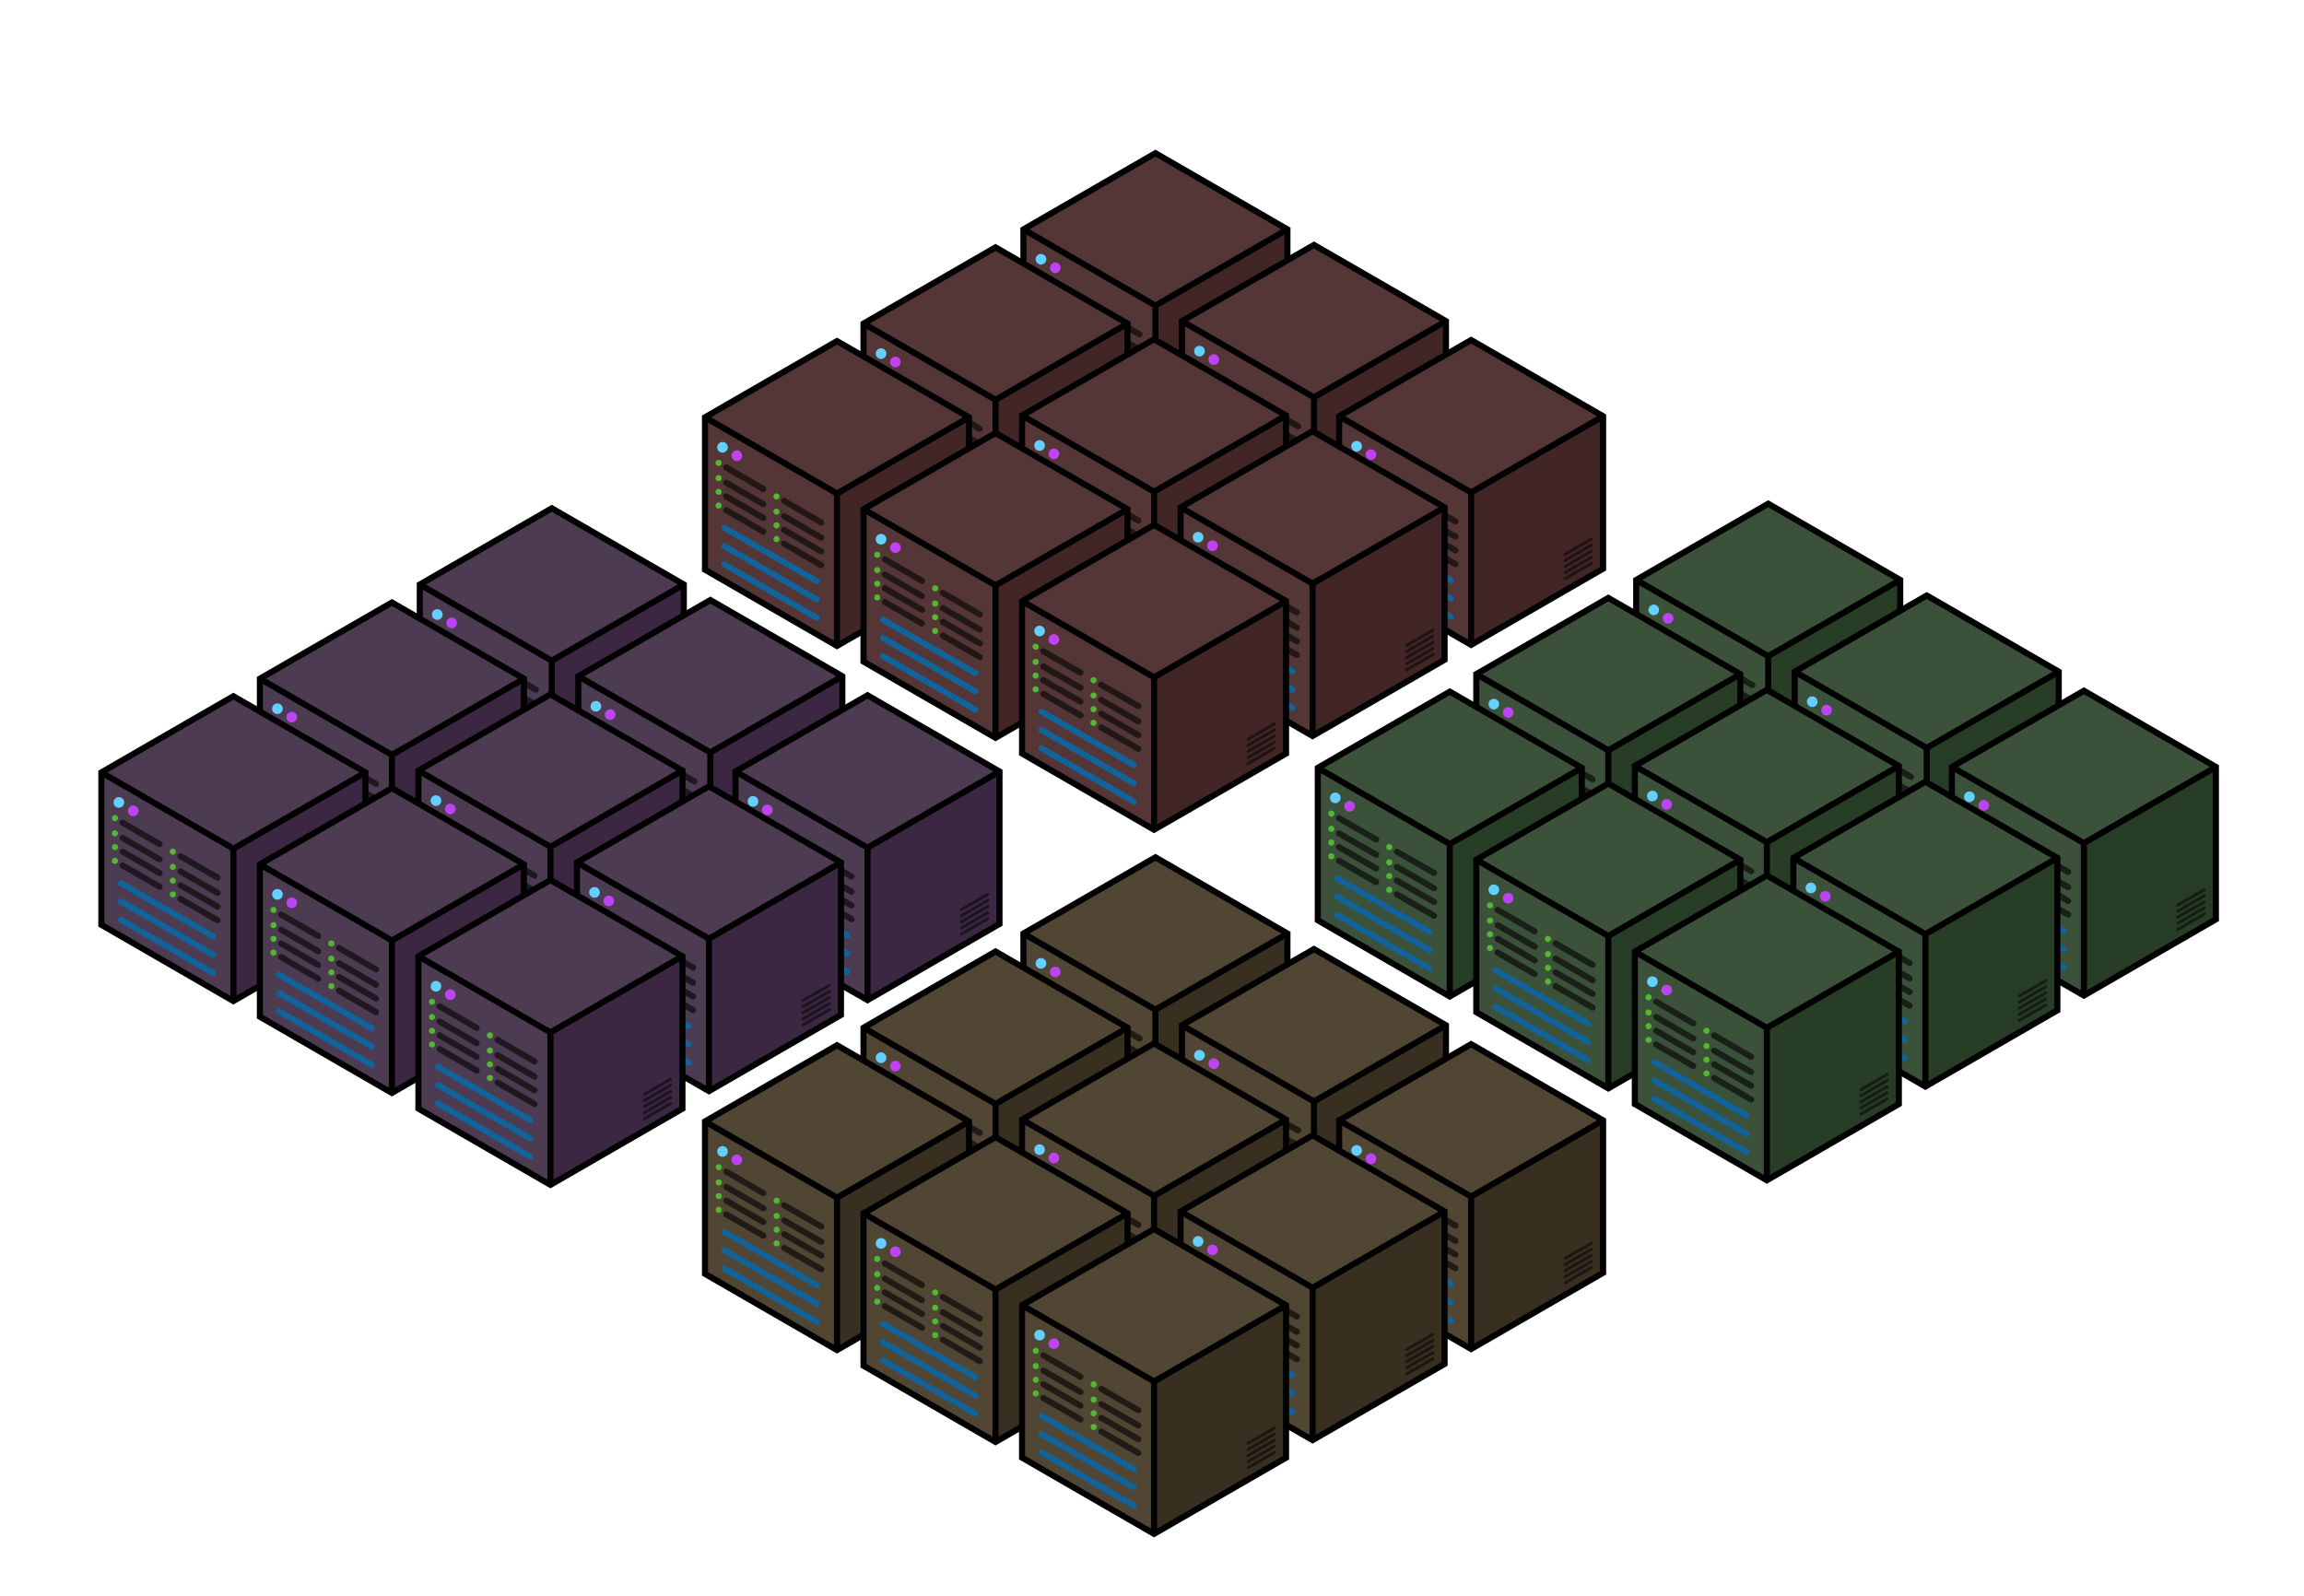 <?xml version="1.0" encoding="utf-8"?>
<!-- Generator: Adobe Illustrator 18.1.0, SVG Export Plug-In . SVG Version: 6.00 Build 0)  -->
<svg version="1.1" id="main" xmlns="http://www.w3.org/2000/svg" xmlns:xlink="http://www.w3.org/1999/xlink" x="0px" y="0px"
	 width="1511.5px" height="1047.1px" viewBox="0 0 1511.5 1047.1" style="enable-background:new 0 0 1511.5 1047.1;"
	 xml:space="preserve">
<style type="text/css">
	.st0{fill:#543636;}
	.st1{fill:#422626;}
	.st2{fill:none;stroke:#000000;stroke-width:4;stroke-miterlimit:10;}
	.st3{fill:#10639B;}
	.st4{opacity:0.6;fill:none;stroke:#000000;stroke-width:4;stroke-linecap:round;stroke-miterlimit:10;}
	.st5{fill:#54B734;}
	.st6{fill:#64D0FF;}
	.st7{fill:#BF42F4;}
	.st8{opacity:0.5;fill:none;stroke:#000000;stroke-width:2;stroke-linecap:round;stroke-miterlimit:10;}
	.st9{fill:#514534;}
	.st10{fill:#382F20;}
	.st11{fill:#3B5139;}
	.st12{fill:#283D25;}
	.st13{fill:#4D3B52;}
	.st14{fill:#3C2742;}
</style>
<g>
	<g>
		<g>
			<polygon class="st0" points="671.4,150.5 758,200.5 844.6,150.5 758,100.5 			"/>
			<polygon class="st1" points="758,300.5 758,200.5 844.6,150.5 844.6,250.5 			"/>
			<polygon class="st0" points="758,300.5 758,200.5 671.4,150.5 671.4,250.5 			"/>
			<polyline class="st2" points="671.4,150.5 758,200.5 758,300.5 758,200.5 844.6,150.5 			"/>
			<polygon class="st2" points="671.4,150.5 671.4,250.5 758,300.5 844.6,250.5 844.6,150.5 758,100.5 			"/>
			<g>
				<path class="st3" d="M746.4,259c-0.5,1-1.8,1.3-2.7,0.7l-60.6-35c-1-0.6-1.3-1.8-0.7-2.7s1.8-1.3,2.7-0.7l60.6,35
					C746.6,256.8,746.9,258.1,746.4,259z"/>
			</g>
			<g>
				<path class="st3" d="M746.4,271c-0.5,1-1.8,1.3-2.7,0.7l-60.6-35c-1-0.6-1.3-1.8-0.7-2.7s1.8-1.3,2.7-0.7l60.6,35
					C746.6,268.8,746.9,270.1,746.4,271z"/>
			</g>
			<g>
				<path class="st3" d="M746.4,283c-0.5,1-1.8,1.3-2.7,0.7l-60.6-35c-1-0.6-1.3-1.8-0.7-2.7s1.8-1.3,2.7-0.7l60.6,35
					C746.6,280.8,746.9,282.1,746.4,283z"/>
			</g>
			<g>
				<g>
					<line class="st4" x1="747.6" y1="238.4" x2="723.3" y2="224.4"/>
					<circle class="st5" cx="718.3" cy="221.4" r="2"/>
				</g>
				<g>
					<line class="st4" x1="747.6" y1="229.4" x2="723.3" y2="215.4"/>
					<circle class="st5" cx="718.3" cy="212.4" r="2"/>
				</g>
				<g>
					<line class="st4" x1="747.6" y1="219.4" x2="723.3" y2="205.4"/>
					<circle class="st5" cx="718.3" cy="202.4" r="2"/>
				</g>
				<g>
					<line class="st4" x1="709.6" y1="216.4" x2="685.3" y2="202.4"/>
					<circle class="st5" cx="680.3" cy="199.4" r="2"/>
				</g>
				<g>
					<line class="st4" x1="747.6" y1="247.4" x2="723.3" y2="233.4"/>
					<circle class="st5" cx="718.3" cy="230.4" r="2"/>
				</g>
				<g>
					<line class="st4" x1="709.6" y1="225.4" x2="685.3" y2="211.4"/>
					<circle class="st5" cx="680.3" cy="208.4" r="2"/>
				</g>
				<g>
					<line class="st4" x1="709.6" y1="207.4" x2="685.3" y2="193.4"/>
					<circle class="st5" cx="680.3" cy="190.4" r="2"/>
				</g>
				<g>
					<line class="st4" x1="709.6" y1="197.4" x2="685.3" y2="183.4"/>
					<circle class="st5" cx="680.3" cy="180.4" r="2"/>
				</g>
			</g>
			<circle class="st6" cx="682.9" cy="170.1" r="3.5"/>
			<circle class="st7" cx="692.3" cy="175.7" r="3.5"/>
			<line class="st8" x1="819.5" y1="257.1" x2="836.9" y2="247.1"/>
			<line class="st8" x1="819.5" y1="253.1" x2="836.9" y2="243.1"/>
			<line class="st8" x1="819.5" y1="249.1" x2="836.9" y2="239.1"/>
			<line class="st8" x1="819.5" y1="245.1" x2="836.9" y2="235.1"/>
			<line class="st8" x1="819.5" y1="241.1" x2="836.9" y2="231.1"/>
		</g>
		<g>
			<polygon class="st0" points="775.4,210.7 862,260.7 948.6,210.7 862,160.7 			"/>
			<polygon class="st1" points="862,360.7 862,260.7 948.6,210.7 948.6,310.7 			"/>
			<polygon class="st0" points="862,360.7 862,260.7 775.4,210.7 775.4,310.7 			"/>
			<polyline class="st2" points="775.4,210.7 862,260.7 862,360.7 862,260.7 948.6,210.7 			"/>
			<polygon class="st2" points="775.4,210.7 775.4,310.7 862,360.7 948.6,310.7 948.6,210.7 862,160.7 			"/>
			<g>
				<path class="st3" d="M850.4,319.3c-0.5,1-1.8,1.3-2.7,0.7L787,285c-1-0.5-1.3-1.8-0.7-2.7s1.8-1.3,2.7-0.7l60.6,35
					C850.6,317.1,850.9,318.3,850.4,319.3z"/>
			</g>
			<g>
				<path class="st3" d="M850.4,331.3c-0.5,1-1.8,1.3-2.7,0.7L787,297c-1-0.5-1.3-1.8-0.7-2.7s1.8-1.3,2.7-0.7l60.6,35
					C850.6,329.1,850.9,330.3,850.4,331.3z"/>
			</g>
			<g>
				<path class="st3" d="M850.4,343.3c-0.5,1-1.8,1.3-2.7,0.7L787,309c-1-0.5-1.3-1.8-0.7-2.7s1.8-1.3,2.7-0.7l60.6,35
					C850.6,341.1,850.9,342.3,850.4,343.3z"/>
			</g>
			<g>
				<g>
					<line class="st4" x1="851.6" y1="298.7" x2="827.3" y2="284.7"/>
					<circle class="st5" cx="822.3" cy="281.7" r="2"/>
				</g>
				<g>
					<line class="st4" x1="851.6" y1="289.7" x2="827.3" y2="275.7"/>
					<circle class="st5" cx="822.3" cy="272.7" r="2"/>
				</g>
				<g>
					<line class="st4" x1="851.6" y1="279.7" x2="827.3" y2="265.7"/>
					<circle class="st5" cx="822.3" cy="262.7" r="2"/>
				</g>
				<g>
					<line class="st4" x1="813.6" y1="276.7" x2="789.3" y2="262.7"/>
					<circle class="st5" cx="784.3" cy="259.7" r="2"/>
				</g>
				<g>
					<line class="st4" x1="851.6" y1="307.7" x2="827.3" y2="293.7"/>
					<circle class="st5" cx="822.3" cy="290.7" r="2"/>
				</g>
				<g>
					<line class="st4" x1="813.6" y1="285.7" x2="789.3" y2="271.7"/>
					<circle class="st5" cx="784.3" cy="268.7" r="2"/>
				</g>
				<g>
					<line class="st4" x1="813.6" y1="267.7" x2="789.3" y2="253.7"/>
					<circle class="st5" cx="784.3" cy="250.7" r="2"/>
				</g>
				<g>
					<line class="st4" x1="813.6" y1="257.7" x2="789.3" y2="243.7"/>
					<circle class="st5" cx="784.3" cy="240.7" r="2"/>
				</g>
			</g>
			<circle class="st6" cx="786.9" cy="230.4" r="3.5"/>
			<circle class="st7" cx="796.3" cy="235.9" r="3.5"/>
			<line class="st8" x1="923.5" y1="317.3" x2="940.9" y2="307.3"/>
			<line class="st8" x1="923.5" y1="313.3" x2="940.9" y2="303.3"/>
			<line class="st8" x1="923.5" y1="309.3" x2="940.9" y2="299.3"/>
			<line class="st8" x1="923.5" y1="305.3" x2="940.9" y2="295.3"/>
			<line class="st8" x1="923.5" y1="301.3" x2="940.9" y2="291.3"/>
		</g>
		<g>
			<polygon class="st0" points="878.5,273.1 965.1,323.1 1051.7,273.1 965.1,223.1 			"/>
			<polygon class="st1" points="965.1,423.1 965.1,323.1 1051.7,273.1 1051.7,373.1 			"/>
			<polygon class="st0" points="965.1,423.2 965.1,323.2 878.5,273.2 878.5,373.2 			"/>
			<polyline class="st2" points="878.5,273.1 965.1,323.1 965.1,423.1 965.1,323.1 1051.7,273.1 			"/>
			<polygon class="st2" points="878.5,273.1 878.5,373.1 965.1,423.1 1051.7,373.1 1051.7,273.1 965.1,223.1 			"/>
			<g>
				<path class="st3" d="M953.5,381.7c-0.5,1-1.8,1.3-2.7,0.7l-60.6-35c-1-0.5-1.3-1.8-0.7-2.7s1.8-1.3,2.7-0.7l60.6,35
					C953.7,379.5,954,380.7,953.5,381.7z"/>
			</g>
			<g>
				<path class="st3" d="M953.5,393.7c-0.5,1-1.8,1.3-2.7,0.7l-60.6-35c-1-0.5-1.3-1.8-0.7-2.7s1.8-1.3,2.7-0.7l60.6,35
					C953.7,391.5,954,392.7,953.5,393.7z"/>
			</g>
			<g>
				<path class="st3" d="M953.5,405.7c-0.5,1-1.8,1.3-2.7,0.7l-60.6-35c-1-0.5-1.3-1.8-0.7-2.7s1.8-1.3,2.7-0.7l60.6,35
					C953.7,403.5,954,404.7,953.5,405.7z"/>
			</g>
			<g>
				<g>
					<line class="st4" x1="954.8" y1="361.1" x2="930.4" y2="347.1"/>
					<circle class="st5" cx="925.4" cy="344.1" r="2"/>
				</g>
				<g>
					<line class="st4" x1="954.8" y1="352.1" x2="930.4" y2="338.1"/>
					<circle class="st5" cx="925.4" cy="335.1" r="2"/>
				</g>
				<g>
					<line class="st4" x1="954.8" y1="342.1" x2="930.4" y2="328.1"/>
					<circle class="st5" cx="925.4" cy="325.1" r="2"/>
				</g>
				<g>
					<line class="st4" x1="916.8" y1="339.1" x2="892.4" y2="325.1"/>
					<circle class="st5" cx="887.4" cy="322.1" r="2"/>
				</g>
				<g>
					<line class="st4" x1="954.8" y1="370.1" x2="930.4" y2="356.1"/>
					<circle class="st5" cx="925.4" cy="353.1" r="2"/>
				</g>
				<g>
					<line class="st4" x1="916.8" y1="348.1" x2="892.4" y2="334.1"/>
					<circle class="st5" cx="887.4" cy="331.1" r="2"/>
				</g>
				<g>
					<line class="st4" x1="916.8" y1="330.1" x2="892.4" y2="316.1"/>
					<circle class="st5" cx="887.4" cy="313.1" r="2"/>
				</g>
				<g>
					<line class="st4" x1="916.8" y1="320.1" x2="892.4" y2="306.1"/>
					<circle class="st5" cx="887.4" cy="303.1" r="2"/>
				</g>
			</g>
			<circle class="st6" cx="890" cy="292.8" r="3.5"/>
			<circle class="st7" cx="899.4" cy="298.3" r="3.5"/>
			<line class="st8" x1="1026.7" y1="379.7" x2="1044" y2="369.7"/>
			<line class="st8" x1="1026.7" y1="375.7" x2="1044" y2="365.7"/>
			<line class="st8" x1="1026.7" y1="371.7" x2="1044" y2="361.7"/>
			<line class="st8" x1="1026.7" y1="367.7" x2="1044" y2="357.7"/>
			<line class="st8" x1="1026.7" y1="363.7" x2="1044" y2="353.7"/>
		</g>
		<g>
			<polygon class="st0" points="566.5,212.3 653.1,262.3 739.7,212.3 653.1,162.3 			"/>
			<polygon class="st1" points="653.1,362.3 653.1,262.3 739.7,212.3 739.7,312.3 			"/>
			<polygon class="st0" points="653.1,362.3 653.1,262.3 566.5,212.3 566.5,312.3 			"/>
			<polyline class="st2" points="566.5,212.3 653.1,262.3 653.1,362.3 653.1,262.3 739.7,212.3 			"/>
			<polygon class="st2" points="566.5,212.3 566.5,312.3 653.1,362.3 739.7,312.3 739.7,212.3 653.1,162.3 			"/>
			<g>
				<path class="st3" d="M641.5,320.8c-0.5,1-1.8,1.3-2.7,0.7l-60.6-35c-1-0.5-1.3-1.8-0.7-2.7c0.5-1,1.8-1.3,2.7-0.7l60.6,35
					C641.7,318.7,642,319.9,641.5,320.8z"/>
			</g>
			<g>
				<path class="st3" d="M641.5,332.8c-0.5,1-1.8,1.3-2.7,0.7l-60.6-35c-1-0.5-1.3-1.8-0.7-2.7c0.5-1,1.8-1.3,2.7-0.7l60.6,35
					C641.7,330.7,642,331.9,641.5,332.8z"/>
			</g>
			<g>
				<path class="st3" d="M641.5,344.8c-0.5,1-1.8,1.3-2.7,0.7l-60.6-35c-1-0.5-1.3-1.8-0.7-2.7c0.5-1,1.8-1.3,2.7-0.7l60.6,35
					C641.7,342.7,642,343.9,641.5,344.8z"/>
			</g>
			<g>
				<g>
					<line class="st4" x1="642.7" y1="300.3" x2="618.4" y2="286.2"/>
					<circle class="st5" cx="613.4" cy="283.2" r="2"/>
				</g>
				<g>
					<line class="st4" x1="642.7" y1="291.3" x2="618.4" y2="277.2"/>
					<circle class="st5" cx="613.4" cy="274.2" r="2"/>
				</g>
				<g>
					<line class="st4" x1="642.7" y1="281.3" x2="618.4" y2="267.2"/>
					<circle class="st5" cx="613.4" cy="264.2" r="2"/>
				</g>
				<g>
					<line class="st4" x1="604.7" y1="278.3" x2="580.4" y2="264.2"/>
					<circle class="st5" cx="575.4" cy="261.2" r="2"/>
				</g>
				<g>
					<line class="st4" x1="642.7" y1="309.3" x2="618.4" y2="295.2"/>
					<circle class="st5" cx="613.4" cy="292.2" r="2"/>
				</g>
				<g>
					<line class="st4" x1="604.7" y1="287.3" x2="580.4" y2="273.2"/>
					<circle class="st5" cx="575.4" cy="270.2" r="2"/>
				</g>
				<g>
					<line class="st4" x1="604.7" y1="269.3" x2="580.4" y2="255.2"/>
					<circle class="st5" cx="575.4" cy="252.2" r="2"/>
				</g>
				<g>
					<line class="st4" x1="604.7" y1="259.3" x2="580.4" y2="245.2"/>
					<circle class="st5" cx="575.4" cy="242.2" r="2"/>
				</g>
			</g>
			<circle class="st6" cx="578" cy="232" r="3.5"/>
			<circle class="st7" cx="587.4" cy="237.5" r="3.5"/>
			<line class="st8" x1="714.7" y1="318.9" x2="732" y2="308.9"/>
			<line class="st8" x1="714.7" y1="314.9" x2="732" y2="304.9"/>
			<line class="st8" x1="714.7" y1="310.9" x2="732" y2="300.9"/>
			<line class="st8" x1="714.7" y1="306.9" x2="732" y2="296.9"/>
			<line class="st8" x1="714.7" y1="302.9" x2="732" y2="292.9"/>
		</g>
		<g>
			<polygon class="st0" points="462.5,273.8 549.1,323.8 635.7,273.8 549.1,223.8 			"/>
			<polygon class="st1" points="549.1,423.8 549.1,323.8 635.7,273.8 635.7,373.8 			"/>
			<polygon class="st0" points="549.1,423.8 549.1,323.8 462.5,273.8 462.5,373.8 			"/>
			<polyline class="st2" points="462.5,273.8 549.1,323.8 549.1,423.8 549.1,323.8 635.7,273.8 			"/>
			<polygon class="st2" points="462.5,273.8 462.5,373.8 549.1,423.8 635.7,373.8 635.7,273.8 549.1,223.8 			"/>
			<g>
				<path class="st3" d="M537.5,382.3c-0.5,1-1.8,1.3-2.7,0.7l-60.6-35c-1-0.5-1.3-1.8-0.7-2.7c0.6-1,1.8-1.3,2.7-0.7l60.6,35
					C537.7,380.2,538,381.4,537.5,382.3z"/>
			</g>
			<g>
				<path class="st3" d="M537.5,394.3c-0.5,1-1.8,1.3-2.7,0.7l-60.6-35c-1-0.5-1.3-1.8-0.7-2.7c0.6-1,1.8-1.3,2.7-0.7l60.6,35
					C537.7,392.2,538,393.4,537.5,394.3z"/>
			</g>
			<g>
				<path class="st3" d="M537.5,406.3c-0.5,1-1.8,1.3-2.7,0.7l-60.6-35c-1-0.5-1.3-1.8-0.7-2.7c0.6-1,1.8-1.3,2.7-0.7l60.6,35
					C537.7,404.2,538,405.4,537.5,406.3z"/>
			</g>
			<g>
				<g>
					<line class="st4" x1="538.7" y1="361.8" x2="514.4" y2="347.7"/>
					<circle class="st5" cx="509.4" cy="344.7" r="2"/>
				</g>
				<g>
					<line class="st4" x1="538.7" y1="352.8" x2="514.4" y2="338.7"/>
					<circle class="st5" cx="509.4" cy="335.7" r="2"/>
				</g>
				<g>
					<line class="st4" x1="538.7" y1="342.8" x2="514.4" y2="328.7"/>
					<circle class="st5" cx="509.4" cy="325.7" r="2"/>
				</g>
				<g>
					<line class="st4" x1="500.7" y1="339.8" x2="476.4" y2="325.7"/>
					<circle class="st5" cx="471.4" cy="322.7" r="2"/>
				</g>
				<g>
					<line class="st4" x1="538.7" y1="370.8" x2="514.4" y2="356.7"/>
					<circle class="st5" cx="509.4" cy="353.7" r="2"/>
				</g>
				<g>
					<line class="st4" x1="500.7" y1="348.8" x2="476.4" y2="334.7"/>
					<circle class="st5" cx="471.4" cy="331.7" r="2"/>
				</g>
				<g>
					<line class="st4" x1="500.7" y1="330.8" x2="476.4" y2="316.7"/>
					<circle class="st5" cx="471.4" cy="313.7" r="2"/>
				</g>
				<g>
					<line class="st4" x1="500.7" y1="320.8" x2="476.4" y2="306.7"/>
					<circle class="st5" cx="471.4" cy="303.7" r="2"/>
				</g>
			</g>
			<circle class="st6" cx="474" cy="293.5" r="3.5"/>
			<circle class="st7" cx="483.4" cy="299" r="3.5"/>
			<line class="st8" x1="610.7" y1="380.4" x2="628" y2="370.4"/>
			<line class="st8" x1="610.7" y1="376.4" x2="628" y2="366.4"/>
			<line class="st8" x1="610.7" y1="372.4" x2="628" y2="362.4"/>
			<line class="st8" x1="610.7" y1="368.4" x2="628" y2="358.4"/>
			<line class="st8" x1="610.7" y1="364.4" x2="628" y2="354.4"/>
		</g>
		<g>
			<polygon class="st0" points="670.5,272.6 757.1,322.6 843.7,272.6 757.1,222.6 			"/>
			<polygon class="st1" points="757.1,422.6 757.1,322.6 843.7,272.6 843.7,372.6 			"/>
			<polygon class="st0" points="757.1,422.6 757.1,322.6 670.5,272.6 670.5,372.6 			"/>
			<polyline class="st2" points="670.5,272.6 757.1,322.6 757.1,422.6 757.1,322.6 843.7,272.6 			"/>
			<polygon class="st2" points="670.5,272.6 670.5,372.6 757.1,422.6 843.7,372.6 843.7,272.6 757.1,222.6 			"/>
			<g>
				<path class="st3" d="M745.5,381.1c-0.5,1-1.8,1.3-2.7,0.7l-60.6-35c-1-0.5-1.3-1.8-0.7-2.7c0.5-1,1.8-1.3,2.7-0.7l60.6,35
					C745.7,378.9,746,380.2,745.5,381.1z"/>
			</g>
			<g>
				<path class="st3" d="M745.5,393.1c-0.5,1-1.8,1.3-2.7,0.7l-60.6-35c-1-0.5-1.3-1.8-0.7-2.7c0.5-1,1.8-1.3,2.7-0.7l60.6,35
					C745.7,390.9,746,392.2,745.5,393.1z"/>
			</g>
			<g>
				<path class="st3" d="M745.5,405.1c-0.5,1-1.8,1.3-2.7,0.7l-60.6-35c-1-0.5-1.3-1.8-0.7-2.7c0.5-1,1.8-1.3,2.7-0.7l60.6,35
					C745.7,402.9,746,404.2,745.5,405.1z"/>
			</g>
			<g>
				<g>
					<line class="st4" x1="746.8" y1="360.6" x2="722.4" y2="346.5"/>
					<circle class="st5" cx="717.4" cy="343.5" r="2"/>
				</g>
				<g>
					<line class="st4" x1="746.8" y1="351.6" x2="722.4" y2="337.5"/>
					<circle class="st5" cx="717.4" cy="334.5" r="2"/>
				</g>
				<g>
					<line class="st4" x1="746.8" y1="341.6" x2="722.4" y2="327.5"/>
					<circle class="st5" cx="717.4" cy="324.5" r="2"/>
				</g>
				<g>
					<line class="st4" x1="708.8" y1="338.6" x2="684.4" y2="324.5"/>
					<circle class="st5" cx="679.4" cy="321.5" r="2"/>
				</g>
				<g>
					<line class="st4" x1="746.8" y1="369.6" x2="722.4" y2="355.5"/>
					<circle class="st5" cx="717.4" cy="352.5" r="2"/>
				</g>
				<g>
					<line class="st4" x1="708.8" y1="347.6" x2="684.4" y2="333.5"/>
					<circle class="st5" cx="679.4" cy="330.5" r="2"/>
				</g>
				<g>
					<line class="st4" x1="708.8" y1="329.6" x2="684.4" y2="315.5"/>
					<circle class="st5" cx="679.4" cy="312.5" r="2"/>
				</g>
				<g>
					<line class="st4" x1="708.8" y1="319.6" x2="684.4" y2="305.5"/>
					<circle class="st5" cx="679.4" cy="302.5" r="2"/>
				</g>
			</g>
			<circle class="st6" cx="682" cy="292.3" r="3.5"/>
			<circle class="st7" cx="691.4" cy="297.8" r="3.5"/>
			<line class="st8" x1="818.7" y1="379.2" x2="836" y2="369.2"/>
			<line class="st8" x1="818.7" y1="375.2" x2="836" y2="365.2"/>
			<line class="st8" x1="818.7" y1="371.2" x2="836" y2="361.2"/>
			<line class="st8" x1="818.7" y1="367.2" x2="836" y2="357.2"/>
			<line class="st8" x1="818.7" y1="363.2" x2="836" y2="353.2"/>
		</g>
		<g>
			<polygon class="st0" points="566.5,334.1 653.1,384.1 739.7,334.1 653.1,284.1 			"/>
			<polygon class="st1" points="653.1,484.1 653.1,384.1 739.7,334.1 739.7,434.1 			"/>
			<polygon class="st0" points="653.1,484.1 653.1,384.1 566.5,334.1 566.5,434.1 			"/>
			<polyline class="st2" points="566.5,334.1 653.1,384.1 653.1,484.1 653.1,384.1 739.7,334.1 			"/>
			<polygon class="st2" points="566.5,334.1 566.5,434.1 653.1,484.1 739.7,434.1 739.7,334.1 653.1,284.1 			"/>
			<g>
				<path class="st3" d="M641.5,442.6c-0.6,1-1.8,1.3-2.7,0.7l-60.6-35c-1-0.5-1.3-1.8-0.7-2.7c0.5-1,1.8-1.3,2.7-0.7l60.6,35
					C641.7,440.4,642,441.7,641.5,442.6z"/>
			</g>
			<g>
				<path class="st3" d="M641.5,454.6c-0.6,1-1.8,1.3-2.7,0.7l-60.6-35c-1-0.5-1.3-1.8-0.7-2.7c0.5-1,1.8-1.3,2.7-0.7l60.6,35
					C641.7,452.4,642,453.7,641.5,454.6z"/>
			</g>
			<g>
				<path class="st3" d="M641.5,466.6c-0.6,1-1.8,1.3-2.7,0.7l-60.6-35c-1-0.5-1.3-1.8-0.7-2.7c0.5-1,1.8-1.3,2.7-0.7l60.6,35
					C641.7,464.4,642,465.7,641.5,466.6z"/>
			</g>
			<g>
				<g>
					<line class="st4" x1="642.8" y1="422.1" x2="618.5" y2="408"/>
					<circle class="st5" cx="613.5" cy="405" r="2"/>
				</g>
				<g>
					<line class="st4" x1="642.8" y1="413.1" x2="618.5" y2="399"/>
					<circle class="st5" cx="613.5" cy="396" r="2"/>
				</g>
				<g>
					<line class="st4" x1="642.8" y1="403.1" x2="618.5" y2="389"/>
					<circle class="st5" cx="613.5" cy="386" r="2"/>
				</g>
				<g>
					<line class="st4" x1="604.8" y1="400.1" x2="580.5" y2="386"/>
					<circle class="st5" cx="575.5" cy="383" r="2"/>
				</g>
				<g>
					<line class="st4" x1="642.8" y1="431.1" x2="618.5" y2="417"/>
					<circle class="st5" cx="613.5" cy="414" r="2"/>
				</g>
				<g>
					<line class="st4" x1="604.8" y1="409.1" x2="580.5" y2="395"/>
					<circle class="st5" cx="575.5" cy="392" r="2"/>
				</g>
				<g>
					<line class="st4" x1="604.8" y1="391.1" x2="580.5" y2="377"/>
					<circle class="st5" cx="575.5" cy="374" r="2"/>
				</g>
				<g>
					<line class="st4" x1="604.8" y1="381.1" x2="580.5" y2="367"/>
					<circle class="st5" cx="575.5" cy="364" r="2"/>
				</g>
			</g>
			<circle class="st6" cx="578" cy="353.8" r="3.5"/>
			<circle class="st7" cx="587.4" cy="359.3" r="3.5"/>
			<line class="st8" x1="714.7" y1="440.7" x2="732" y2="430.7"/>
			<line class="st8" x1="714.7" y1="436.7" x2="732" y2="426.7"/>
			<line class="st8" x1="714.7" y1="432.7" x2="732" y2="422.7"/>
			<line class="st8" x1="714.7" y1="428.7" x2="732" y2="418.7"/>
			<line class="st8" x1="714.7" y1="424.7" x2="732" y2="414.7"/>
		</g>
		<g>
			<polygon class="st0" points="774.5,332.9 861.1,382.9 947.7,332.9 861.1,282.9 			"/>
			<polygon class="st1" points="861.1,482.9 861.1,382.9 947.7,332.9 947.7,432.9 			"/>
			<polygon class="st0" points="861.1,482.9 861.1,382.9 774.5,332.9 774.5,432.9 			"/>
			<polyline class="st2" points="774.5,332.9 861.1,382.9 861.1,482.9 861.1,382.9 947.7,332.9 			"/>
			<polygon class="st2" points="774.5,332.9 774.5,432.9 861.1,482.9 947.7,432.9 947.7,332.9 861.1,282.9 			"/>
			<g>
				<path class="st3" d="M849.5,441.4c-0.5,1-1.8,1.3-2.7,0.7l-60.6-35c-1-0.5-1.3-1.8-0.7-2.7c0.5-1,1.8-1.3,2.7-0.7l60.6,35
					C849.7,439.2,850,440.4,849.5,441.4z"/>
			</g>
			<g>
				<path class="st3" d="M849.5,453.4c-0.5,1-1.8,1.3-2.7,0.7l-60.6-35c-1-0.5-1.3-1.8-0.7-2.7c0.5-1,1.8-1.3,2.7-0.7l60.6,35
					C849.7,451.2,850,452.4,849.5,453.4z"/>
			</g>
			<g>
				<path class="st3" d="M849.5,465.4c-0.5,1-1.8,1.3-2.7,0.7l-60.6-35c-1-0.5-1.3-1.8-0.7-2.7c0.5-1,1.8-1.3,2.7-0.7l60.6,35
					C849.7,463.2,850,464.4,849.5,465.4z"/>
			</g>
			<g>
				<g>
					<line class="st4" x1="850.8" y1="420.8" x2="826.4" y2="406.8"/>
					<circle class="st5" cx="821.4" cy="403.8" r="2"/>
				</g>
				<g>
					<line class="st4" x1="850.8" y1="411.8" x2="826.4" y2="397.8"/>
					<circle class="st5" cx="821.4" cy="394.8" r="2"/>
				</g>
				<g>
					<line class="st4" x1="850.8" y1="401.8" x2="826.4" y2="387.8"/>
					<circle class="st5" cx="821.4" cy="384.8" r="2"/>
				</g>
				<g>
					<line class="st4" x1="812.8" y1="398.8" x2="788.4" y2="384.8"/>
					<circle class="st5" cx="783.4" cy="381.8" r="2"/>
				</g>
				<g>
					<line class="st4" x1="850.8" y1="429.8" x2="826.4" y2="415.8"/>
					<circle class="st5" cx="821.4" cy="412.8" r="2"/>
				</g>
				<g>
					<line class="st4" x1="812.8" y1="407.8" x2="788.4" y2="393.8"/>
					<circle class="st5" cx="783.4" cy="390.8" r="2"/>
				</g>
				<g>
					<line class="st4" x1="812.8" y1="389.8" x2="788.4" y2="375.8"/>
					<circle class="st5" cx="783.4" cy="372.8" r="2"/>
				</g>
				<g>
					<line class="st4" x1="812.8" y1="379.8" x2="788.4" y2="365.8"/>
					<circle class="st5" cx="783.4" cy="362.8" r="2"/>
				</g>
			</g>
			<circle class="st6" cx="786" cy="352.5" r="3.5"/>
			<circle class="st7" cx="795.4" cy="358.1" r="3.5"/>
			<line class="st8" x1="922.7" y1="439.5" x2="940" y2="429.5"/>
			<line class="st8" x1="922.7" y1="435.5" x2="940" y2="425.5"/>
			<line class="st8" x1="922.7" y1="431.5" x2="940" y2="421.5"/>
			<line class="st8" x1="922.7" y1="427.5" x2="940" y2="417.5"/>
			<line class="st8" x1="922.7" y1="423.5" x2="940" y2="413.5"/>
		</g>
		<g>
			<polygon class="st0" points="670.5,394.4 757.1,444.4 843.7,394.4 757.1,344.4 			"/>
			<polygon class="st1" points="757.1,544.4 757.1,444.4 843.7,394.4 843.7,494.4 			"/>
			<polygon class="st0" points="757.1,544.4 757.1,444.4 670.5,394.4 670.5,494.4 			"/>
			<polyline class="st2" points="670.5,394.4 757.1,444.4 757.1,544.4 757.1,444.4 843.7,394.4 			"/>
			<polygon class="st2" points="670.5,394.4 670.5,494.4 757.1,544.4 843.7,494.4 843.7,394.4 757.1,344.4 			"/>
			<g>
				<path class="st3" d="M745.5,502.9c-0.5,1-1.8,1.3-2.7,0.7l-60.6-35c-1-0.5-1.3-1.8-0.7-2.7s1.8-1.3,2.7-0.7l60.6,35
					C745.7,500.7,746,502,745.5,502.9z"/>
			</g>
			<g>
				<path class="st3" d="M745.5,514.9c-0.5,1-1.8,1.3-2.7,0.7l-60.6-35c-1-0.5-1.3-1.8-0.7-2.7s1.8-1.3,2.7-0.7l60.6,35
					C745.7,512.7,746,514,745.5,514.9z"/>
			</g>
			<g>
				<path class="st3" d="M745.5,526.9c-0.5,1-1.8,1.3-2.7,0.7l-60.6-35c-1-0.5-1.3-1.8-0.7-2.7s1.8-1.3,2.7-0.7l60.6,35
					C745.7,524.7,746,526,745.5,526.9z"/>
			</g>
			<g>
				<g>
					<line class="st4" x1="746.8" y1="482.3" x2="722.4" y2="468.3"/>
					<circle class="st5" cx="717.4" cy="465.3" r="2"/>
				</g>
				<g>
					<line class="st4" x1="746.8" y1="473.3" x2="722.4" y2="459.3"/>
					<circle class="st5" cx="717.4" cy="456.3" r="2"/>
				</g>
				<g>
					<line class="st4" x1="746.8" y1="463.3" x2="722.4" y2="449.3"/>
					<circle class="st5" cx="717.4" cy="446.3" r="2"/>
				</g>
				<g>
					<line class="st4" x1="708.8" y1="460.3" x2="684.4" y2="446.3"/>
					<circle class="st5" cx="679.4" cy="443.3" r="2"/>
				</g>
				<g>
					<line class="st4" x1="746.8" y1="491.3" x2="722.4" y2="477.3"/>
					<circle class="st5" cx="717.4" cy="474.3" r="2"/>
				</g>
				<g>
					<line class="st4" x1="708.8" y1="469.3" x2="684.4" y2="455.3"/>
					<circle class="st5" cx="679.4" cy="452.3" r="2"/>
				</g>
				<g>
					<line class="st4" x1="708.8" y1="451.3" x2="684.4" y2="437.3"/>
					<circle class="st5" cx="679.4" cy="434.3" r="2"/>
				</g>
				<g>
					<line class="st4" x1="708.8" y1="441.3" x2="684.4" y2="427.3"/>
					<circle class="st5" cx="679.4" cy="424.3" r="2"/>
				</g>
			</g>
			<circle class="st6" cx="682" cy="414" r="3.5"/>
			<circle class="st7" cx="691.4" cy="419.6" r="3.5"/>
			<line class="st8" x1="818.7" y1="501" x2="836" y2="491"/>
			<line class="st8" x1="818.7" y1="497" x2="836" y2="487"/>
			<line class="st8" x1="818.7" y1="493" x2="836" y2="483"/>
			<line class="st8" x1="818.7" y1="489" x2="836" y2="479"/>
			<line class="st8" x1="818.7" y1="485" x2="836" y2="475"/>
		</g>
	</g>
	<g>
		<g>
			<polygon class="st9" points="671.4,612.5 758,662.5 844.6,612.5 758,562.5 			"/>
			<polygon class="st10" points="758,762.5 758,662.5 844.6,612.5 844.6,712.5 			"/>
			<polygon class="st9" points="758,762.5 758,662.5 671.4,612.5 671.4,712.5 			"/>
			<polyline class="st2" points="671.4,612.5 758,662.5 758,762.5 758,662.5 844.6,612.5 			"/>
			<polygon class="st2" points="671.4,612.5 671.4,712.5 758,762.5 844.6,712.5 844.6,612.5 758,562.5 			"/>
			<g>
				<path class="st3" d="M746.4,721c-0.5,1-1.8,1.3-2.7,0.7l-60.6-35c-1-0.5-1.3-1.8-0.7-2.7s1.8-1.3,2.7-0.7l60.6,35
					C746.6,718.8,746.9,720.1,746.4,721z"/>
			</g>
			<g>
				<path class="st3" d="M746.4,733c-0.5,1-1.8,1.3-2.7,0.7l-60.6-35c-1-0.5-1.3-1.8-0.7-2.7s1.8-1.3,2.7-0.7l60.6,35
					C746.6,730.8,746.9,732.1,746.4,733z"/>
			</g>
			<g>
				<path class="st3" d="M746.4,745c-0.5,1-1.8,1.3-2.7,0.7l-60.6-35c-1-0.5-1.3-1.8-0.7-2.7s1.8-1.3,2.7-0.7l60.6,35
					C746.6,742.8,746.9,744.1,746.4,745z"/>
			</g>
			<g>
				<g>
					<line class="st4" x1="747.6" y1="700.4" x2="723.3" y2="686.4"/>
					<circle class="st5" cx="718.3" cy="683.4" r="2"/>
				</g>
				<g>
					<line class="st4" x1="747.6" y1="691.4" x2="723.3" y2="677.4"/>
					<circle class="st5" cx="718.3" cy="674.4" r="2"/>
				</g>
				<g>
					<line class="st4" x1="747.6" y1="681.4" x2="723.3" y2="667.4"/>
					<circle class="st5" cx="718.3" cy="664.4" r="2"/>
				</g>
				<g>
					<line class="st4" x1="709.6" y1="678.4" x2="685.3" y2="664.4"/>
					<circle class="st5" cx="680.3" cy="661.4" r="2"/>
				</g>
				<g>
					<line class="st4" x1="747.6" y1="709.4" x2="723.3" y2="695.4"/>
					<circle class="st5" cx="718.3" cy="692.4" r="2"/>
				</g>
				<g>
					<line class="st4" x1="709.6" y1="687.4" x2="685.3" y2="673.4"/>
					<circle class="st5" cx="680.3" cy="670.4" r="2"/>
				</g>
				<g>
					<line class="st4" x1="709.6" y1="669.4" x2="685.3" y2="655.4"/>
					<circle class="st5" cx="680.3" cy="652.4" r="2"/>
				</g>
				<g>
					<line class="st4" x1="709.6" y1="659.4" x2="685.3" y2="645.4"/>
					<circle class="st5" cx="680.3" cy="642.4" r="2"/>
				</g>
			</g>
			<circle class="st6" cx="682.9" cy="632.1" r="3.5"/>
			<circle class="st7" cx="692.3" cy="637.7" r="3.5"/>
			<line class="st8" x1="819.6" y1="719.1" x2="836.9" y2="709.1"/>
			<line class="st8" x1="819.6" y1="715.1" x2="836.9" y2="705.1"/>
			<line class="st8" x1="819.6" y1="711.1" x2="836.9" y2="701.1"/>
			<line class="st8" x1="819.6" y1="707.1" x2="836.9" y2="697.1"/>
			<line class="st8" x1="819.6" y1="703.1" x2="836.9" y2="693.1"/>
		</g>
		<g>
			<polygon class="st9" points="775.4,672.7 862,722.7 948.6,672.7 862,622.7 			"/>
			<polygon class="st10" points="862,822.7 862,722.7 948.6,672.7 948.6,772.7 			"/>
			<polygon class="st9" points="862,822.7 862,722.7 775.4,672.7 775.4,772.7 			"/>
			<polyline class="st2" points="775.4,672.7 862,722.7 862,822.7 862,722.7 948.6,672.7 			"/>
			<polygon class="st2" points="775.4,672.7 775.4,772.7 862,822.7 948.6,772.7 948.6,672.7 862,622.7 			"/>
			<g>
				<path class="st3" d="M850.4,781.3c-0.5,1-1.8,1.3-2.7,0.7L787,747c-1-0.5-1.3-1.8-0.7-2.7s1.8-1.3,2.7-0.7l60.6,35
					C850.6,779.1,850.9,780.3,850.4,781.3z"/>
			</g>
			<g>
				<path class="st3" d="M850.4,793.3c-0.5,1-1.8,1.3-2.7,0.7L787,759c-1-0.5-1.3-1.8-0.7-2.7s1.8-1.3,2.7-0.7l60.6,35
					C850.6,791.1,850.9,792.3,850.4,793.3z"/>
			</g>
			<g>
				<path class="st3" d="M850.4,805.3c-0.5,1-1.8,1.3-2.7,0.7L787,771c-1-0.5-1.3-1.8-0.7-2.7s1.8-1.3,2.7-0.7l60.6,35
					C850.6,803.1,850.9,804.3,850.4,805.3z"/>
			</g>
			<g>
				<g>
					<line class="st4" x1="851.6" y1="760.7" x2="827.3" y2="746.7"/>
					<circle class="st5" cx="822.3" cy="743.7" r="2"/>
				</g>
				<g>
					<line class="st4" x1="851.6" y1="751.7" x2="827.3" y2="737.7"/>
					<circle class="st5" cx="822.3" cy="734.7" r="2"/>
				</g>
				<g>
					<line class="st4" x1="851.6" y1="741.7" x2="827.3" y2="727.7"/>
					<circle class="st5" cx="822.3" cy="724.7" r="2"/>
				</g>
				<g>
					<line class="st4" x1="813.6" y1="738.7" x2="789.3" y2="724.7"/>
					<circle class="st5" cx="784.3" cy="721.7" r="2"/>
				</g>
				<g>
					<line class="st4" x1="851.6" y1="769.7" x2="827.3" y2="755.7"/>
					<circle class="st5" cx="822.3" cy="752.7" r="2"/>
				</g>
				<g>
					<line class="st4" x1="813.6" y1="747.7" x2="789.3" y2="733.7"/>
					<circle class="st5" cx="784.3" cy="730.7" r="2"/>
				</g>
				<g>
					<line class="st4" x1="813.6" y1="729.7" x2="789.3" y2="715.7"/>
					<circle class="st5" cx="784.3" cy="712.7" r="2"/>
				</g>
				<g>
					<line class="st4" x1="813.6" y1="719.7" x2="789.3" y2="705.7"/>
					<circle class="st5" cx="784.3" cy="702.7" r="2"/>
				</g>
			</g>
			<circle class="st6" cx="786.9" cy="692.4" r="3.5"/>
			<circle class="st7" cx="796.3" cy="697.9" r="3.5"/>
			<line class="st8" x1="923.6" y1="779.3" x2="940.9" y2="769.3"/>
			<line class="st8" x1="923.6" y1="775.3" x2="940.9" y2="765.3"/>
			<line class="st8" x1="923.6" y1="771.3" x2="940.9" y2="761.3"/>
			<line class="st8" x1="923.6" y1="767.3" x2="940.9" y2="757.3"/>
			<line class="st8" x1="923.6" y1="763.3" x2="940.9" y2="753.3"/>
		</g>
		<g>
			<polygon class="st9" points="878.5,735.1 965.1,785.1 1051.7,735.1 965.1,685.1 			"/>
			<polygon class="st10" points="965.1,885.1 965.1,785.1 1051.7,735.1 1051.7,835.1 			"/>
			<polygon class="st9" points="965.1,885.2 965.1,785.2 878.5,735.2 878.5,835.2 			"/>
			<polyline class="st2" points="878.5,735.1 965.1,785.1 965.1,885.1 965.1,785.1 1051.7,735.1 			"/>
			<polygon class="st2" points="878.5,735.1 878.5,835.1 965.1,885.1 1051.7,835.1 1051.7,735.1 965.1,685.1 			"/>
			<g>
				<path class="st3" d="M953.5,843.7c-0.6,1-1.8,1.3-2.7,0.7l-60.6-35c-1-0.5-1.3-1.8-0.7-2.7c0.5-1,1.8-1.3,2.7-0.7l60.6,35
					C953.7,841.5,954,842.7,953.5,843.7z"/>
			</g>
			<g>
				<path class="st3" d="M953.5,855.7c-0.6,1-1.8,1.3-2.7,0.7l-60.6-35c-1-0.5-1.3-1.8-0.7-2.7c0.5-1,1.8-1.3,2.7-0.7l60.6,35
					C953.7,853.5,954,854.7,953.5,855.7z"/>
			</g>
			<g>
				<path class="st3" d="M953.5,867.7c-0.6,1-1.8,1.3-2.7,0.7l-60.6-35c-1-0.5-1.3-1.8-0.7-2.7c0.5-1,1.8-1.3,2.7-0.7l60.6,35
					C953.7,865.5,954,866.7,953.5,867.7z"/>
			</g>
			<g>
				<g>
					<line class="st4" x1="954.8" y1="823.1" x2="930.5" y2="809.1"/>
					<circle class="st5" cx="925.5" cy="806.1" r="2"/>
				</g>
				<g>
					<line class="st4" x1="954.8" y1="814.1" x2="930.5" y2="800.1"/>
					<circle class="st5" cx="925.5" cy="797.1" r="2"/>
				</g>
				<g>
					<line class="st4" x1="954.8" y1="804.1" x2="930.5" y2="790.1"/>
					<circle class="st5" cx="925.5" cy="787.1" r="2"/>
				</g>
				<g>
					<line class="st4" x1="916.8" y1="801.1" x2="892.5" y2="787.1"/>
					<circle class="st5" cx="887.5" cy="784.1" r="2"/>
				</g>
				<g>
					<line class="st4" x1="954.8" y1="832.1" x2="930.5" y2="818.1"/>
					<circle class="st5" cx="925.5" cy="815.1" r="2"/>
				</g>
				<g>
					<line class="st4" x1="916.8" y1="810.1" x2="892.5" y2="796.1"/>
					<circle class="st5" cx="887.5" cy="793.1" r="2"/>
				</g>
				<g>
					<line class="st4" x1="916.8" y1="792.1" x2="892.5" y2="778.1"/>
					<circle class="st5" cx="887.5" cy="775.1" r="2"/>
				</g>
				<g>
					<line class="st4" x1="916.8" y1="782.1" x2="892.5" y2="768.1"/>
					<circle class="st5" cx="887.5" cy="765.1" r="2"/>
				</g>
			</g>
			<circle class="st6" cx="890" cy="754.8" r="3.5"/>
			<circle class="st7" cx="899.4" cy="760.3" r="3.5"/>
			<line class="st8" x1="1026.7" y1="841.7" x2="1044" y2="831.7"/>
			<line class="st8" x1="1026.7" y1="837.7" x2="1044" y2="827.7"/>
			<line class="st8" x1="1026.7" y1="833.7" x2="1044" y2="823.7"/>
			<line class="st8" x1="1026.7" y1="829.7" x2="1044" y2="819.7"/>
			<line class="st8" x1="1026.7" y1="825.7" x2="1044" y2="815.7"/>
		</g>
		<g>
			<polygon class="st9" points="566.5,674.3 653.1,724.3 739.7,674.3 653.1,624.3 			"/>
			<polygon class="st10" points="653.1,824.3 653.1,724.3 739.7,674.3 739.7,774.3 			"/>
			<polygon class="st9" points="653.1,824.3 653.1,724.3 566.5,674.3 566.5,774.3 			"/>
			<polyline class="st2" points="566.5,674.3 653.1,724.3 653.1,824.3 653.1,724.3 739.7,674.3 			"/>
			<polygon class="st2" points="566.5,674.3 566.5,774.3 653.1,824.3 739.7,774.3 739.7,674.3 653.1,624.3 			"/>
			<g>
				<path class="st3" d="M641.5,782.8c-0.5,1-1.8,1.3-2.7,0.7l-60.6-35c-1-0.5-1.3-1.8-0.7-2.7s1.8-1.3,2.7-0.7l60.6,35
					C641.7,780.7,642,781.9,641.5,782.8z"/>
			</g>
			<g>
				<path class="st3" d="M641.5,794.8c-0.5,1-1.8,1.3-2.7,0.7l-60.6-35c-1-0.5-1.3-1.8-0.7-2.7s1.8-1.3,2.7-0.7l60.6,35
					C641.7,792.7,642,793.9,641.5,794.8z"/>
			</g>
			<g>
				<path class="st3" d="M641.5,806.8c-0.5,1-1.8,1.3-2.7,0.7l-60.6-35c-1-0.5-1.3-1.8-0.7-2.7s1.8-1.3,2.7-0.7l60.6,35
					C641.7,804.7,642,805.9,641.5,806.8z"/>
			</g>
			<g>
				<g>
					<line class="st4" x1="642.8" y1="762.3" x2="618.5" y2="748.2"/>
					<circle class="st5" cx="613.5" cy="745.2" r="2"/>
				</g>
				<g>
					<line class="st4" x1="642.8" y1="753.3" x2="618.5" y2="739.2"/>
					<circle class="st5" cx="613.5" cy="736.2" r="2"/>
				</g>
				<g>
					<line class="st4" x1="642.8" y1="743.3" x2="618.5" y2="729.2"/>
					<circle class="st5" cx="613.5" cy="726.2" r="2"/>
				</g>
				<g>
					<line class="st4" x1="604.8" y1="740.3" x2="580.5" y2="726.2"/>
					<circle class="st5" cx="575.5" cy="723.2" r="2"/>
				</g>
				<g>
					<line class="st4" x1="642.8" y1="771.3" x2="618.5" y2="757.2"/>
					<circle class="st5" cx="613.5" cy="754.2" r="2"/>
				</g>
				<g>
					<line class="st4" x1="604.8" y1="749.3" x2="580.5" y2="735.2"/>
					<circle class="st5" cx="575.5" cy="732.2" r="2"/>
				</g>
				<g>
					<line class="st4" x1="604.8" y1="731.3" x2="580.5" y2="717.2"/>
					<circle class="st5" cx="575.5" cy="714.2" r="2"/>
				</g>
				<g>
					<line class="st4" x1="604.8" y1="721.3" x2="580.5" y2="707.2"/>
					<circle class="st5" cx="575.5" cy="704.2" r="2"/>
				</g>
			</g>
			<circle class="st6" cx="578" cy="694" r="3.5"/>
			<circle class="st7" cx="587.4" cy="699.5" r="3.5"/>
			<line class="st8" x1="714.7" y1="780.9" x2="732" y2="770.9"/>
			<line class="st8" x1="714.7" y1="776.9" x2="732" y2="766.9"/>
			<line class="st8" x1="714.7" y1="772.9" x2="732" y2="762.9"/>
			<line class="st8" x1="714.7" y1="768.9" x2="732" y2="758.9"/>
			<line class="st8" x1="714.7" y1="764.9" x2="732" y2="754.9"/>
		</g>
		<g>
			<polygon class="st9" points="462.5,735.8 549.1,785.8 635.7,735.8 549.1,685.8 			"/>
			<polygon class="st10" points="549.1,885.8 549.1,785.8 635.7,735.8 635.7,835.8 			"/>
			<polygon class="st9" points="549.1,885.8 549.1,785.8 462.5,735.8 462.5,835.8 			"/>
			<polyline class="st2" points="462.5,735.8 549.1,785.8 549.1,885.8 549.1,785.8 635.7,735.8 			"/>
			<polygon class="st2" points="462.5,735.8 462.5,835.8 549.1,885.8 635.7,835.8 635.7,735.8 549.1,685.8 			"/>
			<g>
				<path class="st3" d="M537.5,844.3c-0.5,1-1.8,1.3-2.7,0.7l-60.6-35c-1-0.5-1.3-1.8-0.7-2.7c0.5-1,1.8-1.3,2.7-0.7l60.6,35
					C537.7,842.2,538,843.4,537.5,844.3z"/>
			</g>
			<g>
				<path class="st3" d="M537.5,856.3c-0.5,1-1.8,1.3-2.7,0.7l-60.6-35c-1-0.5-1.3-1.8-0.7-2.7c0.5-1,1.8-1.3,2.7-0.7l60.6,35
					C537.7,854.2,538,855.4,537.5,856.3z"/>
			</g>
			<g>
				<path class="st3" d="M537.5,868.3c-0.5,1-1.8,1.3-2.7,0.7l-60.6-35c-1-0.5-1.3-1.8-0.7-2.7c0.5-1,1.8-1.3,2.7-0.7l60.6,35
					C537.7,866.2,538,867.4,537.5,868.3z"/>
			</g>
			<g>
				<g>
					<line class="st4" x1="538.8" y1="823.8" x2="514.5" y2="809.8"/>
					<circle class="st5" cx="509.5" cy="806.8" r="2"/>
				</g>
				<g>
					<line class="st4" x1="538.8" y1="814.8" x2="514.5" y2="800.8"/>
					<circle class="st5" cx="509.5" cy="797.8" r="2"/>
				</g>
				<g>
					<line class="st4" x1="538.8" y1="804.8" x2="514.5" y2="790.8"/>
					<circle class="st5" cx="509.5" cy="787.8" r="2"/>
				</g>
				<g>
					<line class="st4" x1="500.8" y1="801.8" x2="476.5" y2="787.8"/>
					<circle class="st5" cx="471.5" cy="784.8" r="2"/>
				</g>
				<g>
					<line class="st4" x1="538.8" y1="832.8" x2="514.5" y2="818.8"/>
					<circle class="st5" cx="509.5" cy="815.8" r="2"/>
				</g>
				<g>
					<line class="st4" x1="500.8" y1="810.8" x2="476.5" y2="796.8"/>
					<circle class="st5" cx="471.5" cy="793.8" r="2"/>
				</g>
				<g>
					<line class="st4" x1="500.8" y1="792.8" x2="476.5" y2="778.8"/>
					<circle class="st5" cx="471.5" cy="775.8" r="2"/>
				</g>
				<g>
					<line class="st4" x1="500.8" y1="782.8" x2="476.5" y2="768.8"/>
					<circle class="st5" cx="471.5" cy="765.8" r="2"/>
				</g>
			</g>
			<circle class="st6" cx="474" cy="755.5" r="3.5"/>
			<circle class="st7" cx="483.4" cy="761" r="3.5"/>
			<line class="st8" x1="610.7" y1="842.4" x2="628" y2="832.4"/>
			<line class="st8" x1="610.7" y1="838.4" x2="628" y2="828.4"/>
			<line class="st8" x1="610.7" y1="834.4" x2="628" y2="824.4"/>
			<line class="st8" x1="610.7" y1="830.4" x2="628" y2="820.4"/>
			<line class="st8" x1="610.7" y1="826.4" x2="628" y2="816.4"/>
		</g>
		<g>
			<polygon class="st9" points="670.5,734.6 757.1,784.6 843.7,734.6 757.1,684.6 			"/>
			<polygon class="st10" points="757.1,884.6 757.1,784.6 843.7,734.6 843.7,834.6 			"/>
			<polygon class="st9" points="757.1,884.6 757.1,784.6 670.5,734.6 670.5,834.6 			"/>
			<polyline class="st2" points="670.5,734.6 757.1,784.6 757.1,884.6 757.1,784.6 843.7,734.6 			"/>
			<polygon class="st2" points="670.5,734.6 670.5,834.6 757.1,884.6 843.7,834.6 843.7,734.6 757.1,684.6 			"/>
			<g>
				<path class="st3" d="M745.5,843.1c-0.6,1-1.8,1.3-2.7,0.7l-60.6-35c-1-0.5-1.3-1.8-0.7-2.7c0.5-1,1.8-1.3,2.7-0.7l60.6,35
					C745.7,840.9,746,842.2,745.5,843.1z"/>
			</g>
			<g>
				<path class="st3" d="M745.5,855.1c-0.6,1-1.8,1.3-2.7,0.7l-60.6-35c-1-0.5-1.3-1.8-0.7-2.7c0.5-1,1.8-1.3,2.7-0.7l60.6,35
					C745.7,852.9,746,854.2,745.5,855.1z"/>
			</g>
			<g>
				<path class="st3" d="M745.5,867.1c-0.6,1-1.8,1.3-2.7,0.7l-60.6-35c-1-0.5-1.3-1.8-0.7-2.7c0.5-1,1.8-1.3,2.7-0.7l60.6,35
					C745.7,864.9,746,866.2,745.5,867.1z"/>
			</g>
			<g>
				<g>
					<line class="st4" x1="746.8" y1="822.6" x2="722.5" y2="808.5"/>
					<circle class="st5" cx="717.5" cy="805.5" r="2"/>
				</g>
				<g>
					<line class="st4" x1="746.8" y1="813.6" x2="722.5" y2="799.5"/>
					<circle class="st5" cx="717.5" cy="796.5" r="2"/>
				</g>
				<g>
					<line class="st4" x1="746.8" y1="803.6" x2="722.5" y2="789.5"/>
					<circle class="st5" cx="717.5" cy="786.5" r="2"/>
				</g>
				<g>
					<line class="st4" x1="708.8" y1="800.6" x2="684.5" y2="786.5"/>
					<circle class="st5" cx="679.5" cy="783.5" r="2"/>
				</g>
				<g>
					<line class="st4" x1="746.8" y1="831.6" x2="722.5" y2="817.5"/>
					<circle class="st5" cx="717.5" cy="814.5" r="2"/>
				</g>
				<g>
					<line class="st4" x1="708.8" y1="809.6" x2="684.5" y2="795.5"/>
					<circle class="st5" cx="679.5" cy="792.5" r="2"/>
				</g>
				<g>
					<line class="st4" x1="708.8" y1="791.6" x2="684.5" y2="777.5"/>
					<circle class="st5" cx="679.5" cy="774.5" r="2"/>
				</g>
				<g>
					<line class="st4" x1="708.8" y1="781.6" x2="684.5" y2="767.5"/>
					<circle class="st5" cx="679.5" cy="764.5" r="2"/>
				</g>
			</g>
			<circle class="st6" cx="682" cy="754.3" r="3.5"/>
			<circle class="st7" cx="691.4" cy="759.8" r="3.5"/>
			<line class="st8" x1="818.7" y1="841.2" x2="836" y2="831.2"/>
			<line class="st8" x1="818.7" y1="837.2" x2="836" y2="827.2"/>
			<line class="st8" x1="818.7" y1="833.2" x2="836" y2="823.2"/>
			<line class="st8" x1="818.7" y1="829.2" x2="836" y2="819.2"/>
			<line class="st8" x1="818.7" y1="825.2" x2="836" y2="815.2"/>
		</g>
		<g>
			<polygon class="st9" points="566.5,796.1 653.1,846.1 739.7,796.1 653.1,746.1 			"/>
			<polygon class="st10" points="653.1,946.1 653.1,846.1 739.7,796.1 739.7,896.1 			"/>
			<polygon class="st9" points="653.1,946.1 653.1,846.1 566.5,796.1 566.5,896.1 			"/>
			<polyline class="st2" points="566.5,796.1 653.1,846.1 653.1,946.1 653.1,846.1 739.7,796.1 			"/>
			<polygon class="st2" points="566.5,796.1 566.5,896.1 653.1,946.1 739.7,896.1 739.7,796.1 653.1,746.1 			"/>
			<g>
				<path class="st3" d="M641.5,904.6c-0.5,1-1.8,1.3-2.7,0.7l-60.6-35c-1-0.5-1.3-1.8-0.7-2.7s1.8-1.3,2.7-0.7l60.6,35
					C641.7,902.4,642,903.7,641.5,904.6z"/>
			</g>
			<g>
				<path class="st3" d="M641.5,916.6c-0.5,1-1.8,1.3-2.7,0.7l-60.6-35c-1-0.5-1.3-1.8-0.7-2.7s1.8-1.3,2.7-0.7l60.6,35
					C641.7,914.4,642,915.7,641.5,916.6z"/>
			</g>
			<g>
				<path class="st3" d="M641.5,928.6c-0.5,1-1.8,1.3-2.7,0.7l-60.6-35c-1-0.5-1.3-1.8-0.7-2.7s1.8-1.3,2.7-0.7l60.6,35
					C641.7,926.4,642,927.7,641.5,928.6z"/>
			</g>
			<g>
				<g>
					<line class="st4" x1="642.8" y1="884.1" x2="618.5" y2="870"/>
					<circle class="st5" cx="613.5" cy="867" r="2"/>
				</g>
				<g>
					<line class="st4" x1="642.8" y1="875.1" x2="618.5" y2="861"/>
					<circle class="st5" cx="613.5" cy="858" r="2"/>
				</g>
				<g>
					<line class="st4" x1="642.8" y1="865.1" x2="618.5" y2="851"/>
					<circle class="st5" cx="613.5" cy="848" r="2"/>
				</g>
				<g>
					<line class="st4" x1="604.8" y1="862.1" x2="580.5" y2="848"/>
					<circle class="st5" cx="575.5" cy="845" r="2"/>
				</g>
				<g>
					<line class="st4" x1="642.8" y1="893.1" x2="618.5" y2="879"/>
					<circle class="st5" cx="613.5" cy="876" r="2"/>
				</g>
				<g>
					<line class="st4" x1="604.8" y1="871.1" x2="580.5" y2="857"/>
					<circle class="st5" cx="575.5" cy="854" r="2"/>
				</g>
				<g>
					<line class="st4" x1="604.8" y1="853.1" x2="580.5" y2="839"/>
					<circle class="st5" cx="575.5" cy="836" r="2"/>
				</g>
				<g>
					<line class="st4" x1="604.8" y1="843.1" x2="580.5" y2="829"/>
					<circle class="st5" cx="575.5" cy="826" r="2"/>
				</g>
			</g>
			<circle class="st6" cx="578" cy="815.8" r="3.5"/>
			<circle class="st7" cx="587.4" cy="821.3" r="3.5"/>
			<line class="st8" x1="714.7" y1="902.7" x2="732" y2="892.7"/>
			<line class="st8" x1="714.7" y1="898.7" x2="732" y2="888.7"/>
			<line class="st8" x1="714.7" y1="894.7" x2="732" y2="884.7"/>
			<line class="st8" x1="714.7" y1="890.7" x2="732" y2="880.7"/>
			<line class="st8" x1="714.7" y1="886.7" x2="732" y2="876.7"/>
		</g>
		<g>
			<polygon class="st9" points="774.5,794.9 861.1,844.9 947.7,794.9 861.1,744.9 			"/>
			<polygon class="st10" points="861.1,944.9 861.1,844.9 947.7,794.9 947.7,894.9 			"/>
			<polygon class="st9" points="861.1,944.9 861.1,844.9 774.5,794.9 774.5,894.9 			"/>
			<polyline class="st2" points="774.5,794.9 861.1,844.9 861.1,944.9 861.1,844.9 947.7,794.9 			"/>
			<polygon class="st2" points="774.5,794.9 774.5,894.9 861.1,944.9 947.7,894.9 947.7,794.9 861.1,744.9 			"/>
			<g>
				<path class="st3" d="M849.5,903.4c-0.6,1-1.8,1.3-2.7,0.7l-60.6-35c-1-0.5-1.3-1.8-0.7-2.7c0.5-1,1.8-1.3,2.7-0.7l60.6,35
					C849.7,901.2,850,902.5,849.5,903.4z"/>
			</g>
			<g>
				<path class="st3" d="M849.5,915.4c-0.6,1-1.8,1.3-2.7,0.7l-60.6-35c-1-0.5-1.3-1.8-0.7-2.7c0.5-1,1.8-1.3,2.7-0.7l60.6,35
					C849.7,913.2,850,914.5,849.5,915.4z"/>
			</g>
			<g>
				<path class="st3" d="M849.5,927.4c-0.6,1-1.8,1.3-2.7,0.7l-60.6-35c-1-0.5-1.3-1.8-0.7-2.7c0.5-1,1.8-1.3,2.7-0.7l60.6,35
					C849.7,925.2,850,926.5,849.5,927.4z"/>
			</g>
			<g>
				<g>
					<line class="st4" x1="850.8" y1="882.8" x2="826.5" y2="868.8"/>
					<circle class="st5" cx="821.5" cy="865.8" r="2"/>
				</g>
				<g>
					<line class="st4" x1="850.8" y1="873.8" x2="826.5" y2="859.8"/>
					<circle class="st5" cx="821.5" cy="856.8" r="2"/>
				</g>
				<g>
					<line class="st4" x1="850.8" y1="863.8" x2="826.5" y2="849.8"/>
					<circle class="st5" cx="821.5" cy="846.8" r="2"/>
				</g>
				<g>
					<line class="st4" x1="812.8" y1="860.8" x2="788.5" y2="846.8"/>
					<circle class="st5" cx="783.5" cy="843.8" r="2"/>
				</g>
				<g>
					<line class="st4" x1="850.8" y1="891.8" x2="826.5" y2="877.8"/>
					<circle class="st5" cx="821.5" cy="874.8" r="2"/>
				</g>
				<g>
					<line class="st4" x1="812.8" y1="869.8" x2="788.5" y2="855.8"/>
					<circle class="st5" cx="783.5" cy="852.8" r="2"/>
				</g>
				<g>
					<line class="st4" x1="812.8" y1="851.8" x2="788.5" y2="837.8"/>
					<circle class="st5" cx="783.5" cy="834.8" r="2"/>
				</g>
				<g>
					<line class="st4" x1="812.8" y1="841.8" x2="788.5" y2="827.8"/>
					<circle class="st5" cx="783.5" cy="824.8" r="2"/>
				</g>
			</g>
			<circle class="st6" cx="786" cy="814.5" r="3.5"/>
			<circle class="st7" cx="795.4" cy="820.1" r="3.5"/>
			<line class="st8" x1="922.7" y1="901.5" x2="940" y2="891.5"/>
			<line class="st8" x1="922.7" y1="897.5" x2="940" y2="887.5"/>
			<line class="st8" x1="922.7" y1="893.5" x2="940" y2="883.5"/>
			<line class="st8" x1="922.7" y1="889.5" x2="940" y2="879.5"/>
			<line class="st8" x1="922.7" y1="885.5" x2="940" y2="875.5"/>
		</g>
		<g>
			<polygon class="st9" points="670.5,856.4 757.1,906.4 843.7,856.4 757.1,806.4 			"/>
			<polygon class="st10" points="757.1,1006.4 757.1,906.4 843.7,856.4 843.7,956.4 			"/>
			<polygon class="st9" points="757.1,1006.4 757.1,906.4 670.5,856.4 670.5,956.4 			"/>
			<polyline class="st2" points="670.5,856.4 757.1,906.4 757.1,1006.4 757.1,906.4 843.7,856.4 			"/>
			<polygon class="st2" points="670.5,856.4 670.5,956.4 757.1,1006.4 843.7,956.4 843.7,856.4 757.1,806.4 			"/>
			<g>
				<path class="st3" d="M745.5,964.9c-0.6,1-1.8,1.3-2.7,0.7l-60.6-35c-1-0.5-1.3-1.8-0.7-2.7c0.5-1,1.8-1.3,2.7-0.7l60.6,35
					C745.7,962.7,746,964,745.5,964.9z"/>
			</g>
			<g>
				<path class="st3" d="M745.5,976.9c-0.6,1-1.8,1.3-2.7,0.7l-60.6-35c-1-0.5-1.3-1.8-0.7-2.7c0.5-1,1.8-1.3,2.7-0.7l60.6,35
					C745.7,974.7,746,976,745.5,976.9z"/>
			</g>
			<g>
				<path class="st3" d="M745.5,988.9c-0.6,1-1.8,1.3-2.7,0.7l-60.6-35c-1-0.5-1.3-1.8-0.7-2.7c0.5-1,1.8-1.3,2.7-0.7l60.6,35
					C745.7,986.7,746,988,745.5,988.9z"/>
			</g>
			<g>
				<g>
					<line class="st4" x1="746.8" y1="944.3" x2="722.5" y2="930.3"/>
					<circle class="st5" cx="717.5" cy="927.3" r="2"/>
				</g>
				<g>
					<line class="st4" x1="746.8" y1="935.3" x2="722.5" y2="921.3"/>
					<circle class="st5" cx="717.5" cy="918.3" r="2"/>
				</g>
				<g>
					<line class="st4" x1="746.8" y1="925.3" x2="722.5" y2="911.3"/>
					<circle class="st5" cx="717.5" cy="908.3" r="2"/>
				</g>
				<g>
					<line class="st4" x1="708.8" y1="922.3" x2="684.5" y2="908.3"/>
					<circle class="st5" cx="679.5" cy="905.3" r="2"/>
				</g>
				<g>
					<line class="st4" x1="746.8" y1="953.3" x2="722.5" y2="939.3"/>
					<circle class="st5" cx="717.5" cy="936.3" r="2"/>
				</g>
				<g>
					<line class="st4" x1="708.8" y1="931.3" x2="684.5" y2="917.3"/>
					<circle class="st5" cx="679.5" cy="914.3" r="2"/>
				</g>
				<g>
					<line class="st4" x1="708.8" y1="913.3" x2="684.5" y2="899.3"/>
					<circle class="st5" cx="679.5" cy="896.3" r="2"/>
				</g>
				<g>
					<line class="st4" x1="708.8" y1="903.3" x2="684.5" y2="889.3"/>
					<circle class="st5" cx="679.5" cy="886.3" r="2"/>
				</g>
			</g>
			<circle class="st6" cx="682" cy="876" r="3.5"/>
			<circle class="st7" cx="691.4" cy="881.6" r="3.5"/>
			<line class="st8" x1="818.7" y1="963" x2="836" y2="953"/>
			<line class="st8" x1="818.7" y1="959" x2="836" y2="949"/>
			<line class="st8" x1="818.7" y1="955" x2="836" y2="945"/>
			<line class="st8" x1="818.7" y1="951" x2="836" y2="941"/>
			<line class="st8" x1="818.7" y1="947" x2="836" y2="937"/>
		</g>
	</g>
	<g>
		<g>
			<polygon class="st11" points="1073.4,380.5 1160,430.5 1246.6,380.5 1160,330.5 			"/>
			<polygon class="st12" points="1160,530.5 1160,430.5 1246.6,380.5 1246.6,480.5 			"/>
			<polygon class="st11" points="1160,530.5 1160,430.5 1073.4,380.5 1073.4,480.5 			"/>
			<polyline class="st2" points="1073.4,380.5 1160,430.5 1160,530.5 1160,430.5 1246.6,380.5 			"/>
			<polygon class="st2" points="1073.4,380.5 1073.4,480.5 1160,530.5 1246.6,480.5 1246.6,380.5 1160,330.5 			"/>
			<g>
				<path class="st3" d="M1148.4,489c-0.6,1-1.8,1.3-2.7,0.7l-60.6-35c-1-0.6-1.3-1.8-0.7-2.7c0.6-1,1.8-1.3,2.7-0.7l60.6,35
					C1148.6,486.8,1148.9,488.1,1148.4,489z"/>
			</g>
			<g>
				<path class="st3" d="M1148.4,501c-0.6,1-1.8,1.3-2.7,0.7l-60.6-35c-1-0.6-1.3-1.8-0.7-2.7c0.6-1,1.8-1.3,2.7-0.7l60.6,35
					C1148.6,498.8,1148.9,500.1,1148.4,501z"/>
			</g>
			<g>
				<path class="st3" d="M1148.4,513c-0.6,1-1.8,1.3-2.7,0.7l-60.6-35c-1-0.6-1.3-1.8-0.7-2.7c0.6-1,1.8-1.3,2.7-0.7l60.6,35
					C1148.6,510.8,1148.9,512.1,1148.4,513z"/>
			</g>
			<g>
				<g>
					<line class="st4" x1="1149.6" y1="468.5" x2="1125.3" y2="454.4"/>
					<circle class="st5" cx="1120.3" cy="451.4" r="2"/>
				</g>
				<g>
					<line class="st4" x1="1149.6" y1="459.5" x2="1125.3" y2="445.4"/>
					<circle class="st5" cx="1120.3" cy="442.4" r="2"/>
				</g>
				<g>
					<line class="st4" x1="1149.6" y1="449.5" x2="1125.3" y2="435.4"/>
					<circle class="st5" cx="1120.3" cy="432.4" r="2"/>
				</g>
				<g>
					<line class="st4" x1="1111.6" y1="446.5" x2="1087.3" y2="432.4"/>
					<circle class="st5" cx="1082.3" cy="429.4" r="2"/>
				</g>
				<g>
					<line class="st4" x1="1149.6" y1="477.5" x2="1125.3" y2="463.4"/>
					<circle class="st5" cx="1120.3" cy="460.4" r="2"/>
				</g>
				<g>
					<line class="st4" x1="1111.6" y1="455.5" x2="1087.3" y2="441.4"/>
					<circle class="st5" cx="1082.3" cy="438.4" r="2"/>
				</g>
				<g>
					<line class="st4" x1="1111.6" y1="437.5" x2="1087.3" y2="423.4"/>
					<circle class="st5" cx="1082.3" cy="420.4" r="2"/>
				</g>
				<g>
					<line class="st4" x1="1111.6" y1="427.5" x2="1087.3" y2="413.4"/>
					<circle class="st5" cx="1082.3" cy="410.4" r="2"/>
				</g>
			</g>
			<circle class="st6" cx="1084.9" cy="400.2" r="3.5"/>
			<circle class="st7" cx="1094.3" cy="405.7" r="3.5"/>
			<line class="st8" x1="1221.5" y1="487.1" x2="1238.9" y2="477.1"/>
			<line class="st8" x1="1221.5" y1="483.1" x2="1238.9" y2="473.1"/>
			<line class="st8" x1="1221.5" y1="479.1" x2="1238.9" y2="469.1"/>
			<line class="st8" x1="1221.5" y1="475.1" x2="1238.9" y2="465.1"/>
			<line class="st8" x1="1221.5" y1="471.1" x2="1238.9" y2="461.1"/>
		</g>
		<g>
			<polygon class="st11" points="1177.4,440.7 1264,490.7 1350.6,440.7 1264,390.7 			"/>
			<polygon class="st12" points="1264,590.7 1264,490.7 1350.6,440.7 1350.6,540.7 			"/>
			<polygon class="st11" points="1264,590.7 1264,490.7 1177.4,440.7 1177.4,540.7 			"/>
			<polyline class="st2" points="1177.4,440.7 1264,490.7 1264,590.7 1264,490.7 1350.6,440.7 			"/>
			<polygon class="st2" points="1177.4,440.7 1177.4,540.7 1264,590.7 1350.6,540.7 1350.6,440.7 1264,390.7 			"/>
			<g>
				<path class="st3" d="M1252.4,549.3c-0.6,1-1.8,1.3-2.7,0.7l-60.6-35c-1-0.5-1.3-1.8-0.7-2.7s1.8-1.3,2.7-0.7l60.6,35
					C1252.6,547.1,1252.9,548.3,1252.4,549.3z"/>
			</g>
			<g>
				<path class="st3" d="M1252.4,561.3c-0.6,1-1.8,1.3-2.7,0.7l-60.6-35c-1-0.5-1.3-1.8-0.7-2.7s1.8-1.3,2.7-0.7l60.6,35
					C1252.6,559.1,1252.9,560.3,1252.4,561.3z"/>
			</g>
			<g>
				<path class="st3" d="M1252.4,573.3c-0.6,1-1.8,1.3-2.7,0.7l-60.6-35c-1-0.5-1.3-1.8-0.7-2.7s1.8-1.3,2.7-0.7l60.6,35
					C1252.6,571.1,1252.9,572.3,1252.4,573.3z"/>
			</g>
			<g>
				<g>
					<line class="st4" x1="1253.6" y1="528.7" x2="1229.3" y2="514.7"/>
					<circle class="st5" cx="1224.3" cy="511.7" r="2"/>
				</g>
				<g>
					<line class="st4" x1="1253.6" y1="519.7" x2="1229.3" y2="505.7"/>
					<circle class="st5" cx="1224.3" cy="502.7" r="2"/>
				</g>
				<g>
					<line class="st4" x1="1253.6" y1="509.7" x2="1229.3" y2="495.7"/>
					<circle class="st5" cx="1224.3" cy="492.7" r="2"/>
				</g>
				<g>
					<line class="st4" x1="1215.6" y1="506.7" x2="1191.3" y2="492.7"/>
					<circle class="st5" cx="1186.3" cy="489.7" r="2"/>
				</g>
				<g>
					<line class="st4" x1="1253.6" y1="537.7" x2="1229.3" y2="523.7"/>
					<circle class="st5" cx="1224.3" cy="520.7" r="2"/>
				</g>
				<g>
					<line class="st4" x1="1215.6" y1="515.7" x2="1191.3" y2="501.7"/>
					<circle class="st5" cx="1186.3" cy="498.7" r="2"/>
				</g>
				<g>
					<line class="st4" x1="1215.6" y1="497.7" x2="1191.3" y2="483.7"/>
					<circle class="st5" cx="1186.3" cy="480.7" r="2"/>
				</g>
				<g>
					<line class="st4" x1="1215.6" y1="487.7" x2="1191.3" y2="473.7"/>
					<circle class="st5" cx="1186.3" cy="470.7" r="2"/>
				</g>
			</g>
			<circle class="st6" cx="1188.9" cy="460.4" r="3.5"/>
			<circle class="st7" cx="1198.3" cy="465.9" r="3.5"/>
			<line class="st8" x1="1325.5" y1="547.3" x2="1342.9" y2="537.3"/>
			<line class="st8" x1="1325.5" y1="543.3" x2="1342.9" y2="533.3"/>
			<line class="st8" x1="1325.5" y1="539.3" x2="1342.9" y2="529.3"/>
			<line class="st8" x1="1325.5" y1="535.3" x2="1342.9" y2="525.3"/>
			<line class="st8" x1="1325.5" y1="531.3" x2="1342.9" y2="521.3"/>
		</g>
		<g>
			<polygon class="st11" points="1280.5,503.2 1367.1,553.2 1453.7,503.2 1367.1,453.2 			"/>
			<polygon class="st12" points="1367.1,653.2 1367.1,553.2 1453.7,503.2 1453.7,603.2 			"/>
			<polygon class="st11" points="1367.1,653.2 1367.1,553.2 1280.5,503.2 1280.5,603.2 			"/>
			<polyline class="st2" points="1280.5,503.2 1367.1,553.2 1367.1,653.2 1367.1,553.2 1453.7,503.2 			"/>
			<polygon class="st2" points="1280.5,503.2 1280.5,603.2 1367.1,653.2 1453.7,603.2 1453.7,503.2 1367.1,453.2 			"/>
			<g>
				<path class="st3" d="M1355.5,611.7c-0.5,1-1.8,1.3-2.7,0.7l-60.6-35c-1-0.5-1.3-1.8-0.7-2.7c0.6-1,1.8-1.3,2.7-0.7l60.6,35
					C1355.7,609.5,1356,610.8,1355.5,611.7z"/>
			</g>
			<g>
				<path class="st3" d="M1355.5,623.7c-0.5,1-1.8,1.3-2.7,0.7l-60.6-35c-1-0.5-1.3-1.8-0.7-2.7c0.6-1,1.8-1.3,2.7-0.7l60.6,35
					C1355.7,621.5,1356,622.8,1355.5,623.7z"/>
			</g>
			<g>
				<path class="st3" d="M1355.5,635.7c-0.5,1-1.8,1.3-2.7,0.7l-60.6-35c-1-0.5-1.3-1.8-0.7-2.7c0.6-1,1.8-1.3,2.7-0.7l60.6,35
					C1355.7,633.5,1356,634.8,1355.5,635.7z"/>
			</g>
			<g>
				<g>
					<line class="st4" x1="1356.8" y1="591.1" x2="1332.5" y2="577.1"/>
					<circle class="st5" cx="1327.5" cy="574.1" r="2"/>
				</g>
				<g>
					<line class="st4" x1="1356.8" y1="582.1" x2="1332.5" y2="568.1"/>
					<circle class="st5" cx="1327.5" cy="565.1" r="2"/>
				</g>
				<g>
					<line class="st4" x1="1356.8" y1="572.1" x2="1332.5" y2="558.1"/>
					<circle class="st5" cx="1327.5" cy="555.1" r="2"/>
				</g>
				<g>
					<line class="st4" x1="1318.8" y1="569.1" x2="1294.5" y2="555.1"/>
					<circle class="st5" cx="1289.5" cy="552.1" r="2"/>
				</g>
				<g>
					<line class="st4" x1="1356.8" y1="600.1" x2="1332.5" y2="586.1"/>
					<circle class="st5" cx="1327.5" cy="583.1" r="2"/>
				</g>
				<g>
					<line class="st4" x1="1318.8" y1="578.1" x2="1294.5" y2="564.1"/>
					<circle class="st5" cx="1289.5" cy="561.1" r="2"/>
				</g>
				<g>
					<line class="st4" x1="1318.8" y1="560.1" x2="1294.5" y2="546.1"/>
					<circle class="st5" cx="1289.5" cy="543.1" r="2"/>
				</g>
				<g>
					<line class="st4" x1="1318.8" y1="550.1" x2="1294.5" y2="536.1"/>
					<circle class="st5" cx="1289.5" cy="533.1" r="2"/>
				</g>
			</g>
			<circle class="st6" cx="1292" cy="522.8" r="3.5"/>
			<circle class="st7" cx="1301.4" cy="528.4" r="3.5"/>
			<line class="st8" x1="1428.7" y1="609.8" x2="1446" y2="599.8"/>
			<line class="st8" x1="1428.7" y1="605.8" x2="1446" y2="595.8"/>
			<line class="st8" x1="1428.7" y1="601.8" x2="1446" y2="591.8"/>
			<line class="st8" x1="1428.7" y1="597.8" x2="1446" y2="587.8"/>
			<line class="st8" x1="1428.7" y1="593.8" x2="1446" y2="583.8"/>
		</g>
		<g>
			<polygon class="st11" points="968.5,442.3 1055.1,492.3 1141.7,442.3 1055.1,392.3 			"/>
			<polygon class="st12" points="1055.1,592.3 1055.1,492.3 1141.7,442.3 1141.7,542.3 			"/>
			<polygon class="st11" points="1055.1,592.3 1055.1,492.3 968.5,442.3 968.5,542.3 			"/>
			<polyline class="st2" points="968.5,442.3 1055.1,492.3 1055.1,592.3 1055.1,492.3 1141.7,442.3 			"/>
			<polygon class="st2" points="968.5,442.3 968.5,542.3 1055.1,592.3 1141.7,542.3 1141.7,442.3 1055.1,392.3 			"/>
			<g>
				<path class="st3" d="M1043.5,550.9c-0.6,1-1.8,1.3-2.7,0.7l-60.6-35c-1-0.5-1.3-1.8-0.7-2.7s1.8-1.3,2.7-0.7l60.6,35
					C1043.7,548.7,1044,549.9,1043.5,550.9z"/>
			</g>
			<g>
				<path class="st3" d="M1043.5,562.9c-0.6,1-1.8,1.3-2.7,0.7l-60.6-35c-1-0.5-1.3-1.8-0.7-2.7s1.8-1.3,2.7-0.7l60.6,35
					C1043.7,560.7,1044,561.9,1043.5,562.9z"/>
			</g>
			<g>
				<path class="st3" d="M1043.5,574.9c-0.6,1-1.8,1.3-2.7,0.7l-60.6-35c-1-0.5-1.3-1.8-0.7-2.7s1.8-1.3,2.7-0.7l60.6,35
					C1043.7,572.7,1044,573.9,1043.5,574.9z"/>
			</g>
			<g>
				<g>
					<line class="st4" x1="1044.8" y1="530.3" x2="1020.4" y2="516.3"/>
					<circle class="st5" cx="1015.4" cy="513.3" r="2"/>
				</g>
				<g>
					<line class="st4" x1="1044.8" y1="521.3" x2="1020.4" y2="507.3"/>
					<circle class="st5" cx="1015.4" cy="504.3" r="2"/>
				</g>
				<g>
					<line class="st4" x1="1044.8" y1="511.3" x2="1020.4" y2="497.3"/>
					<circle class="st5" cx="1015.4" cy="494.3" r="2"/>
				</g>
				<g>
					<line class="st4" x1="1006.8" y1="508.3" x2="982.4" y2="494.3"/>
					<circle class="st5" cx="977.4" cy="491.3" r="2"/>
				</g>
				<g>
					<line class="st4" x1="1044.8" y1="539.3" x2="1020.4" y2="525.3"/>
					<circle class="st5" cx="1015.4" cy="522.3" r="2"/>
				</g>
				<g>
					<line class="st4" x1="1006.8" y1="517.3" x2="982.4" y2="503.3"/>
					<circle class="st5" cx="977.4" cy="500.3" r="2"/>
				</g>
				<g>
					<line class="st4" x1="1006.8" y1="499.3" x2="982.4" y2="485.3"/>
					<circle class="st5" cx="977.4" cy="482.3" r="2"/>
				</g>
				<g>
					<line class="st4" x1="1006.8" y1="489.3" x2="982.4" y2="475.3"/>
					<circle class="st5" cx="977.4" cy="472.3" r="2"/>
				</g>
			</g>
			<circle class="st6" cx="980" cy="462" r="3.5"/>
			<circle class="st7" cx="989.4" cy="467.5" r="3.5"/>
			<line class="st8" x1="1116.7" y1="548.9" x2="1134" y2="538.9"/>
			<line class="st8" x1="1116.7" y1="544.9" x2="1134" y2="534.9"/>
			<line class="st8" x1="1116.7" y1="540.9" x2="1134" y2="530.9"/>
			<line class="st8" x1="1116.7" y1="536.9" x2="1134" y2="526.9"/>
			<line class="st8" x1="1116.7" y1="532.9" x2="1134" y2="522.9"/>
		</g>
		<g>
			<polygon class="st11" points="864.5,503.8 951.1,553.8 1037.7,503.8 951.1,453.8 			"/>
			<polygon class="st12" points="951.1,653.8 951.1,553.8 1037.7,503.8 1037.7,603.8 			"/>
			<polygon class="st11" points="951.1,653.8 951.1,553.8 864.5,503.8 864.5,603.8 			"/>
			<polyline class="st2" points="864.5,503.8 951.1,553.8 951.1,653.8 951.1,553.8 1037.7,503.8 			"/>
			<polygon class="st2" points="864.5,503.8 864.5,603.8 951.1,653.8 1037.7,603.8 1037.7,503.8 951.1,453.8 			"/>
			<g>
				<path class="st3" d="M939.5,612.4c-0.5,1-1.8,1.3-2.7,0.7l-60.6-35c-1-0.5-1.3-1.8-0.7-2.7s1.8-1.3,2.7-0.7l60.6,35
					C939.7,610.2,940,611.4,939.5,612.4z"/>
			</g>
			<g>
				<path class="st3" d="M939.5,624.4c-0.5,1-1.8,1.3-2.7,0.7l-60.6-35c-1-0.5-1.3-1.8-0.7-2.7s1.8-1.3,2.7-0.7l60.6,35
					C939.7,622.2,940,623.4,939.5,624.4z"/>
			</g>
			<g>
				<path class="st3" d="M939.5,636.4c-0.5,1-1.8,1.3-2.7,0.7l-60.6-35c-1-0.5-1.3-1.8-0.7-2.7s1.8-1.3,2.7-0.7l60.6,35
					C939.7,634.2,940,635.4,939.5,636.4z"/>
			</g>
			<g>
				<g>
					<line class="st4" x1="940.8" y1="591.8" x2="916.4" y2="577.8"/>
					<circle class="st5" cx="911.4" cy="574.8" r="2"/>
				</g>
				<g>
					<line class="st4" x1="940.8" y1="582.8" x2="916.4" y2="568.8"/>
					<circle class="st5" cx="911.4" cy="565.8" r="2"/>
				</g>
				<g>
					<line class="st4" x1="940.8" y1="572.8" x2="916.4" y2="558.8"/>
					<circle class="st5" cx="911.4" cy="555.8" r="2"/>
				</g>
				<g>
					<line class="st4" x1="902.8" y1="569.8" x2="878.4" y2="555.8"/>
					<circle class="st5" cx="873.4" cy="552.8" r="2"/>
				</g>
				<g>
					<line class="st4" x1="940.8" y1="600.8" x2="916.4" y2="586.8"/>
					<circle class="st5" cx="911.4" cy="583.8" r="2"/>
				</g>
				<g>
					<line class="st4" x1="902.8" y1="578.8" x2="878.4" y2="564.8"/>
					<circle class="st5" cx="873.4" cy="561.8" r="2"/>
				</g>
				<g>
					<line class="st4" x1="902.8" y1="560.8" x2="878.4" y2="546.8"/>
					<circle class="st5" cx="873.4" cy="543.8" r="2"/>
				</g>
				<g>
					<line class="st4" x1="902.8" y1="550.8" x2="878.4" y2="536.8"/>
					<circle class="st5" cx="873.4" cy="533.8" r="2"/>
				</g>
			</g>
			<circle class="st6" cx="876" cy="523.5" r="3.5"/>
			<circle class="st7" cx="885.4" cy="529" r="3.5"/>
			<line class="st8" x1="1012.7" y1="610.4" x2="1030" y2="600.4"/>
			<line class="st8" x1="1012.7" y1="606.4" x2="1030" y2="596.4"/>
			<line class="st8" x1="1012.7" y1="602.4" x2="1030" y2="592.4"/>
			<line class="st8" x1="1012.7" y1="598.4" x2="1030" y2="588.4"/>
			<line class="st8" x1="1012.7" y1="594.4" x2="1030" y2="584.4"/>
		</g>
		<g>
			<polygon class="st11" points="1072.5,502.6 1159.1,552.6 1245.7,502.6 1159.1,452.6 			"/>
			<polygon class="st12" points="1159.1,652.6 1159.1,552.6 1245.7,502.6 1245.7,602.6 			"/>
			<polygon class="st11" points="1159.1,652.6 1159.1,552.6 1072.5,502.6 1072.5,602.6 			"/>
			<polyline class="st2" points="1072.5,502.6 1159.1,552.6 1159.1,652.6 1159.1,552.6 1245.7,502.6 			"/>
			<polygon class="st2" points="1072.5,502.6 1072.5,602.6 1159.1,652.6 1245.7,602.6 1245.7,502.6 1159.1,452.6 			"/>
			<g>
				<path class="st3" d="M1147.5,611.1c-0.5,1-1.8,1.3-2.7,0.7l-60.6-35c-1-0.5-1.3-1.8-0.7-2.7c0.6-1,1.8-1.3,2.7-0.7l60.6,35
					C1147.7,609,1148,610.2,1147.5,611.1z"/>
			</g>
			<g>
				<path class="st3" d="M1147.5,623.1c-0.5,1-1.8,1.3-2.7,0.7l-60.6-35c-1-0.5-1.3-1.8-0.7-2.7c0.6-1,1.8-1.3,2.7-0.7l60.6,35
					C1147.7,621,1148,622.2,1147.5,623.1z"/>
			</g>
			<g>
				<path class="st3" d="M1147.5,635.1c-0.5,1-1.8,1.3-2.7,0.7l-60.6-35c-1-0.5-1.3-1.8-0.7-2.7c0.6-1,1.8-1.3,2.7-0.7l60.6,35
					C1147.7,633,1148,634.2,1147.5,635.1z"/>
			</g>
			<g>
				<g>
					<line class="st4" x1="1148.8" y1="590.6" x2="1124.5" y2="576.5"/>
					<circle class="st5" cx="1119.5" cy="573.5" r="2"/>
				</g>
				<g>
					<line class="st4" x1="1148.8" y1="581.6" x2="1124.5" y2="567.5"/>
					<circle class="st5" cx="1119.5" cy="564.5" r="2"/>
				</g>
				<g>
					<line class="st4" x1="1148.8" y1="571.6" x2="1124.5" y2="557.5"/>
					<circle class="st5" cx="1119.5" cy="554.5" r="2"/>
				</g>
				<g>
					<line class="st4" x1="1110.8" y1="568.6" x2="1086.5" y2="554.5"/>
					<circle class="st5" cx="1081.5" cy="551.5" r="2"/>
				</g>
				<g>
					<line class="st4" x1="1148.8" y1="599.6" x2="1124.5" y2="585.5"/>
					<circle class="st5" cx="1119.5" cy="582.5" r="2"/>
				</g>
				<g>
					<line class="st4" x1="1110.8" y1="577.6" x2="1086.5" y2="563.5"/>
					<circle class="st5" cx="1081.5" cy="560.5" r="2"/>
				</g>
				<g>
					<line class="st4" x1="1110.8" y1="559.6" x2="1086.5" y2="545.5"/>
					<circle class="st5" cx="1081.5" cy="542.5" r="2"/>
				</g>
				<g>
					<line class="st4" x1="1110.8" y1="549.6" x2="1086.5" y2="535.5"/>
					<circle class="st5" cx="1081.5" cy="532.5" r="2"/>
				</g>
			</g>
			<circle class="st6" cx="1084" cy="522.3" r="3.5"/>
			<circle class="st7" cx="1093.4" cy="527.8" r="3.5"/>
			<line class="st8" x1="1220.7" y1="609.2" x2="1238" y2="599.2"/>
			<line class="st8" x1="1220.7" y1="605.2" x2="1238" y2="595.2"/>
			<line class="st8" x1="1220.7" y1="601.2" x2="1238" y2="591.2"/>
			<line class="st8" x1="1220.7" y1="597.2" x2="1238" y2="587.2"/>
			<line class="st8" x1="1220.7" y1="593.2" x2="1238" y2="583.2"/>
		</g>
		<g>
			<polygon class="st11" points="968.5,564.1 1055.1,614.1 1141.7,564.1 1055.1,514.1 			"/>
			<polygon class="st12" points="1055.1,714.1 1055.1,614.1 1141.7,564.1 1141.7,664.1 			"/>
			<polygon class="st11" points="1055.1,714.1 1055.1,614.1 968.5,564.1 968.5,664.1 			"/>
			<polyline class="st2" points="968.5,564.1 1055.1,614.1 1055.1,714.1 1055.1,614.1 1141.7,564.1 			"/>
			<polygon class="st2" points="968.5,564.1 968.5,664.1 1055.1,714.1 1141.7,664.1 1141.7,564.1 1055.1,514.1 			"/>
			<g>
				<path class="st3" d="M1043.5,672.6c-0.6,1-1.8,1.3-2.7,0.7l-60.6-35c-1-0.5-1.3-1.8-0.7-2.7c0.6-1,1.8-1.3,2.7-0.7l60.6,35
					C1043.7,670.5,1044,671.7,1043.5,672.6z"/>
			</g>
			<g>
				<path class="st3" d="M1043.5,684.6c-0.6,1-1.8,1.3-2.7,0.7l-60.6-35c-1-0.5-1.3-1.8-0.7-2.7c0.6-1,1.8-1.3,2.7-0.7l60.6,35
					C1043.7,682.5,1044,683.7,1043.5,684.6z"/>
			</g>
			<g>
				<path class="st3" d="M1043.5,696.6c-0.6,1-1.8,1.3-2.7,0.7l-60.6-35c-1-0.5-1.3-1.8-0.7-2.7c0.6-1,1.8-1.3,2.7-0.7l60.6,35
					C1043.7,694.5,1044,695.7,1043.5,696.6z"/>
			</g>
			<g>
				<g>
					<line class="st4" x1="1044.8" y1="652.1" x2="1020.5" y2="638"/>
					<circle class="st5" cx="1015.5" cy="635" r="2"/>
				</g>
				<g>
					<line class="st4" x1="1044.8" y1="643.1" x2="1020.5" y2="629"/>
					<circle class="st5" cx="1015.5" cy="626" r="2"/>
				</g>
				<g>
					<line class="st4" x1="1044.8" y1="633.1" x2="1020.5" y2="619"/>
					<circle class="st5" cx="1015.5" cy="616" r="2"/>
				</g>
				<g>
					<line class="st4" x1="1006.8" y1="630.1" x2="982.5" y2="616"/>
					<circle class="st5" cx="977.5" cy="613" r="2"/>
				</g>
				<g>
					<line class="st4" x1="1044.8" y1="661.1" x2="1020.5" y2="647"/>
					<circle class="st5" cx="1015.5" cy="644" r="2"/>
				</g>
				<g>
					<line class="st4" x1="1006.8" y1="639.1" x2="982.5" y2="625"/>
					<circle class="st5" cx="977.5" cy="622" r="2"/>
				</g>
				<g>
					<line class="st4" x1="1006.8" y1="621.1" x2="982.5" y2="607"/>
					<circle class="st5" cx="977.5" cy="604" r="2"/>
				</g>
				<g>
					<line class="st4" x1="1006.8" y1="611.1" x2="982.5" y2="597"/>
					<circle class="st5" cx="977.5" cy="594" r="2"/>
				</g>
			</g>
			<circle class="st6" cx="980" cy="583.8" r="3.5"/>
			<circle class="st7" cx="989.4" cy="589.3" r="3.5"/>
			<line class="st8" x1="1116.7" y1="670.7" x2="1134" y2="660.7"/>
			<line class="st8" x1="1116.7" y1="666.7" x2="1134" y2="656.7"/>
			<line class="st8" x1="1116.7" y1="662.7" x2="1134" y2="652.7"/>
			<line class="st8" x1="1116.7" y1="658.7" x2="1134" y2="648.7"/>
			<line class="st8" x1="1116.7" y1="654.7" x2="1134" y2="644.7"/>
		</g>
		<g>
			<polygon class="st11" points="1176.5,562.9 1263.1,612.9 1349.7,562.9 1263.1,512.9 			"/>
			<polygon class="st12" points="1263.1,712.9 1263.1,612.9 1349.7,562.9 1349.7,662.9 			"/>
			<polygon class="st11" points="1263.1,712.9 1263.1,612.9 1176.5,562.9 1176.5,662.9 			"/>
			<polyline class="st2" points="1176.5,562.9 1263.1,612.9 1263.1,712.9 1263.1,612.9 1349.7,562.9 			"/>
			<polygon class="st2" points="1176.5,562.9 1176.5,662.9 1263.1,712.9 1349.7,662.9 1349.7,562.9 1263.1,512.9 			"/>
			<g>
				<path class="st3" d="M1251.5,671.4c-0.5,1-1.8,1.3-2.7,0.7l-60.6-35c-1-0.5-1.3-1.8-0.7-2.7c0.6-1,1.8-1.3,2.7-0.7l60.6,35
					C1251.7,669.2,1252,670.5,1251.5,671.4z"/>
			</g>
			<g>
				<path class="st3" d="M1251.5,683.4c-0.5,1-1.8,1.3-2.7,0.7l-60.6-35c-1-0.5-1.3-1.8-0.7-2.7c0.6-1,1.8-1.3,2.7-0.7l60.6,35
					C1251.7,681.2,1252,682.5,1251.5,683.4z"/>
			</g>
			<g>
				<path class="st3" d="M1251.5,695.4c-0.5,1-1.8,1.3-2.7,0.7l-60.6-35c-1-0.5-1.3-1.8-0.7-2.7c0.6-1,1.8-1.3,2.7-0.7l60.6,35
					C1251.7,693.2,1252,694.5,1251.5,695.4z"/>
			</g>
			<g>
				<g>
					<line class="st4" x1="1252.8" y1="650.9" x2="1228.5" y2="636.8"/>
					<circle class="st5" cx="1223.5" cy="633.8" r="2"/>
				</g>
				<g>
					<line class="st4" x1="1252.8" y1="641.9" x2="1228.5" y2="627.8"/>
					<circle class="st5" cx="1223.5" cy="624.8" r="2"/>
				</g>
				<g>
					<line class="st4" x1="1252.8" y1="631.9" x2="1228.5" y2="617.8"/>
					<circle class="st5" cx="1223.5" cy="614.8" r="2"/>
				</g>
				<g>
					<line class="st4" x1="1214.8" y1="628.9" x2="1190.5" y2="614.8"/>
					<circle class="st5" cx="1185.5" cy="611.8" r="2"/>
				</g>
				<g>
					<line class="st4" x1="1252.8" y1="659.9" x2="1228.5" y2="645.8"/>
					<circle class="st5" cx="1223.5" cy="642.8" r="2"/>
				</g>
				<g>
					<line class="st4" x1="1214.8" y1="637.9" x2="1190.5" y2="623.8"/>
					<circle class="st5" cx="1185.5" cy="620.8" r="2"/>
				</g>
				<g>
					<line class="st4" x1="1214.8" y1="619.9" x2="1190.5" y2="605.8"/>
					<circle class="st5" cx="1185.5" cy="602.8" r="2"/>
				</g>
				<g>
					<line class="st4" x1="1214.8" y1="609.9" x2="1190.5" y2="595.8"/>
					<circle class="st5" cx="1185.5" cy="592.8" r="2"/>
				</g>
			</g>
			<circle class="st6" cx="1188" cy="582.6" r="3.5"/>
			<circle class="st7" cx="1197.4" cy="588.1" r="3.5"/>
			<line class="st8" x1="1324.7" y1="669.5" x2="1342" y2="659.5"/>
			<line class="st8" x1="1324.7" y1="665.5" x2="1342" y2="655.5"/>
			<line class="st8" x1="1324.7" y1="661.5" x2="1342" y2="651.5"/>
			<line class="st8" x1="1324.7" y1="657.5" x2="1342" y2="647.5"/>
			<line class="st8" x1="1324.7" y1="653.5" x2="1342" y2="643.5"/>
		</g>
		<g>
			<polygon class="st11" points="1072.5,624.4 1159.1,674.4 1245.7,624.4 1159.1,574.4 			"/>
			<polygon class="st12" points="1159.1,774.4 1159.1,674.4 1245.7,624.4 1245.7,724.4 			"/>
			<polygon class="st11" points="1159.1,774.4 1159.1,674.4 1072.5,624.4 1072.5,724.4 			"/>
			<polyline class="st2" points="1072.5,624.4 1159.1,674.4 1159.1,774.4 1159.1,674.4 1245.7,624.4 			"/>
			<polygon class="st2" points="1072.5,624.4 1072.5,724.4 1159.1,774.4 1245.7,724.4 1245.7,624.4 1159.1,574.4 			"/>
			<g>
				<path class="st3" d="M1147.5,732.9c-0.5,1-1.8,1.3-2.7,0.7l-60.6-35c-1-0.5-1.3-1.8-0.7-2.7c0.6-1,1.8-1.3,2.7-0.7l60.6,35
					C1147.7,730.7,1148,732,1147.5,732.9z"/>
			</g>
			<g>
				<path class="st3" d="M1147.5,744.9c-0.5,1-1.8,1.3-2.7,0.7l-60.6-35c-1-0.5-1.3-1.8-0.7-2.7c0.6-1,1.8-1.3,2.7-0.7l60.6,35
					C1147.7,742.7,1148,744,1147.5,744.9z"/>
			</g>
			<g>
				<path class="st3" d="M1147.5,756.9c-0.5,1-1.8,1.3-2.7,0.7l-60.6-35c-1-0.5-1.3-1.8-0.7-2.7c0.6-1,1.8-1.3,2.7-0.7l60.6,35
					C1147.7,754.7,1148,756,1147.5,756.9z"/>
			</g>
			<g>
				<g>
					<line class="st4" x1="1148.8" y1="712.4" x2="1124.5" y2="698.3"/>
					<circle class="st5" cx="1119.5" cy="695.3" r="2"/>
				</g>
				<g>
					<line class="st4" x1="1148.8" y1="703.4" x2="1124.5" y2="689.3"/>
					<circle class="st5" cx="1119.5" cy="686.3" r="2"/>
				</g>
				<g>
					<line class="st4" x1="1148.8" y1="693.4" x2="1124.5" y2="679.3"/>
					<circle class="st5" cx="1119.5" cy="676.3" r="2"/>
				</g>
				<g>
					<line class="st4" x1="1110.8" y1="690.4" x2="1086.5" y2="676.3"/>
					<circle class="st5" cx="1081.5" cy="673.3" r="2"/>
				</g>
				<g>
					<line class="st4" x1="1148.8" y1="721.4" x2="1124.5" y2="707.3"/>
					<circle class="st5" cx="1119.5" cy="704.3" r="2"/>
				</g>
				<g>
					<line class="st4" x1="1110.8" y1="699.4" x2="1086.5" y2="685.3"/>
					<circle class="st5" cx="1081.5" cy="682.3" r="2"/>
				</g>
				<g>
					<line class="st4" x1="1110.8" y1="681.4" x2="1086.5" y2="667.3"/>
					<circle class="st5" cx="1081.5" cy="664.3" r="2"/>
				</g>
				<g>
					<line class="st4" x1="1110.8" y1="671.4" x2="1086.5" y2="657.3"/>
					<circle class="st5" cx="1081.5" cy="654.3" r="2"/>
				</g>
			</g>
			<circle class="st6" cx="1084" cy="644.1" r="3.5"/>
			<circle class="st7" cx="1093.4" cy="649.6" r="3.5"/>
			<line class="st8" x1="1220.7" y1="731" x2="1238" y2="721"/>
			<line class="st8" x1="1220.7" y1="727" x2="1238" y2="717"/>
			<line class="st8" x1="1220.7" y1="723" x2="1238" y2="713"/>
			<line class="st8" x1="1220.7" y1="719" x2="1238" y2="709"/>
			<line class="st8" x1="1220.7" y1="715" x2="1238" y2="705"/>
		</g>
	</g>
	<g>
		<g>
			<polygon class="st13" points="275.4,383.5 362,433.5 448.6,383.5 362,333.5 			"/>
			<polygon class="st14" points="362,533.5 362,433.5 448.6,383.5 448.6,483.5 			"/>
			<polygon class="st13" points="362,533.5 362,433.5 275.4,383.5 275.4,483.5 			"/>
			<polyline class="st2" points="275.4,383.5 362,433.5 362,533.5 362,433.5 448.6,383.5 			"/>
			<polygon class="st2" points="275.4,383.5 275.4,483.5 362,533.5 448.6,483.5 448.6,383.5 362,333.5 			"/>
			<g>
				<path class="st3" d="M350.3,492c-0.5,1-1.8,1.3-2.7,0.7l-60.6-35c-1-0.5-1.3-1.8-0.7-2.7c0.5-1,1.8-1.3,2.7-0.7l60.6,35
					C350.6,489.8,350.9,491.1,350.3,492z"/>
			</g>
			<g>
				<path class="st3" d="M350.3,504c-0.5,1-1.8,1.3-2.7,0.7l-60.6-35c-1-0.5-1.3-1.8-0.7-2.7c0.5-1,1.8-1.3,2.7-0.7l60.6,35
					C350.6,501.8,350.9,503.1,350.3,504z"/>
			</g>
			<g>
				<path class="st3" d="M350.3,516c-0.5,1-1.8,1.3-2.7,0.7l-60.6-35c-1-0.5-1.3-1.8-0.7-2.7c0.5-1,1.8-1.3,2.7-0.7l60.6,35
					C350.6,513.8,350.9,515.1,350.3,516z"/>
			</g>
			<g>
				<g>
					<line class="st4" x1="351.6" y1="471.5" x2="327.3" y2="457.4"/>
					<circle class="st5" cx="322.3" cy="454.4" r="2"/>
				</g>
				<g>
					<line class="st4" x1="351.6" y1="462.5" x2="327.3" y2="448.4"/>
					<circle class="st5" cx="322.3" cy="445.4" r="2"/>
				</g>
				<g>
					<line class="st4" x1="351.6" y1="452.5" x2="327.3" y2="438.4"/>
					<circle class="st5" cx="322.3" cy="435.4" r="2"/>
				</g>
				<g>
					<line class="st4" x1="313.6" y1="449.5" x2="289.3" y2="435.4"/>
					<circle class="st5" cx="284.3" cy="432.4" r="2"/>
				</g>
				<g>
					<line class="st4" x1="351.6" y1="480.5" x2="327.3" y2="466.4"/>
					<circle class="st5" cx="322.3" cy="463.4" r="2"/>
				</g>
				<g>
					<line class="st4" x1="313.6" y1="458.5" x2="289.3" y2="444.4"/>
					<circle class="st5" cx="284.3" cy="441.4" r="2"/>
				</g>
				<g>
					<line class="st4" x1="313.6" y1="440.5" x2="289.3" y2="426.4"/>
					<circle class="st5" cx="284.3" cy="423.4" r="2"/>
				</g>
				<g>
					<line class="st4" x1="313.6" y1="430.5" x2="289.3" y2="416.4"/>
					<circle class="st5" cx="284.3" cy="413.4" r="2"/>
				</g>
			</g>
			<circle class="st6" cx="286.9" cy="403.2" r="3.5"/>
			<circle class="st7" cx="296.3" cy="408.7" r="3.5"/>
			<line class="st8" x1="423.5" y1="490.1" x2="440.8" y2="480.1"/>
			<line class="st8" x1="423.5" y1="486.1" x2="440.8" y2="476.1"/>
			<line class="st8" x1="423.5" y1="482.1" x2="440.8" y2="472.1"/>
			<line class="st8" x1="423.5" y1="478.1" x2="440.8" y2="468.1"/>
			<line class="st8" x1="423.5" y1="474.1" x2="440.8" y2="464.1"/>
		</g>
		<g>
			<polygon class="st13" points="379.4,443.7 466,493.7 552.6,443.7 466,393.7 			"/>
			<polygon class="st14" points="466,593.7 466,493.7 552.6,443.7 552.6,543.7 			"/>
			<polygon class="st13" points="466,593.7 466,493.7 379.4,443.7 379.4,543.7 			"/>
			<polyline class="st2" points="379.4,443.7 466,493.7 466,593.7 466,493.7 552.6,443.7 			"/>
			<polygon class="st2" points="379.4,443.7 379.4,543.7 466,593.7 552.6,543.7 552.6,443.7 466,393.7 			"/>
			<g>
				<path class="st3" d="M454.3,552.3c-0.5,1-1.8,1.3-2.7,0.7L391,518c-1-0.5-1.3-1.8-0.7-2.7s1.8-1.3,2.7-0.7l60.6,35
					C454.6,550.1,454.9,551.3,454.3,552.3z"/>
			</g>
			<g>
				<path class="st3" d="M454.3,564.3c-0.5,1-1.8,1.3-2.7,0.7L391,530c-1-0.5-1.3-1.8-0.7-2.7s1.8-1.3,2.7-0.7l60.6,35
					C454.6,562.1,454.9,563.3,454.3,564.3z"/>
			</g>
			<g>
				<path class="st3" d="M454.3,576.3c-0.5,1-1.8,1.3-2.7,0.7L391,542c-1-0.5-1.3-1.8-0.7-2.7s1.8-1.3,2.7-0.7l60.6,35
					C454.6,574.1,454.9,575.3,454.3,576.3z"/>
			</g>
			<g>
				<g>
					<line class="st4" x1="455.6" y1="531.7" x2="431.3" y2="517.7"/>
					<circle class="st5" cx="426.3" cy="514.7" r="2"/>
				</g>
				<g>
					<line class="st4" x1="455.6" y1="522.7" x2="431.3" y2="508.7"/>
					<circle class="st5" cx="426.3" cy="505.7" r="2"/>
				</g>
				<g>
					<line class="st4" x1="455.6" y1="512.7" x2="431.3" y2="498.7"/>
					<circle class="st5" cx="426.3" cy="495.7" r="2"/>
				</g>
				<g>
					<line class="st4" x1="417.6" y1="509.7" x2="393.3" y2="495.7"/>
					<circle class="st5" cx="388.3" cy="492.7" r="2"/>
				</g>
				<g>
					<line class="st4" x1="455.6" y1="540.7" x2="431.3" y2="526.7"/>
					<circle class="st5" cx="426.3" cy="523.7" r="2"/>
				</g>
				<g>
					<line class="st4" x1="417.6" y1="518.7" x2="393.3" y2="504.7"/>
					<circle class="st5" cx="388.3" cy="501.7" r="2"/>
				</g>
				<g>
					<line class="st4" x1="417.6" y1="500.7" x2="393.3" y2="486.7"/>
					<circle class="st5" cx="388.3" cy="483.7" r="2"/>
				</g>
				<g>
					<line class="st4" x1="417.6" y1="490.7" x2="393.3" y2="476.7"/>
					<circle class="st5" cx="388.3" cy="473.7" r="2"/>
				</g>
			</g>
			<circle class="st6" cx="390.9" cy="463.4" r="3.5"/>
			<circle class="st7" cx="400.3" cy="468.9" r="3.5"/>
			<line class="st8" x1="527.5" y1="550.3" x2="544.8" y2="540.3"/>
			<line class="st8" x1="527.5" y1="546.3" x2="544.8" y2="536.3"/>
			<line class="st8" x1="527.5" y1="542.3" x2="544.8" y2="532.3"/>
			<line class="st8" x1="527.5" y1="538.3" x2="544.8" y2="528.3"/>
			<line class="st8" x1="527.5" y1="534.3" x2="544.8" y2="524.3"/>
		</g>
		<g>
			<polygon class="st13" points="482.5,506.2 569.1,556.2 655.7,506.2 569.1,456.2 			"/>
			<polygon class="st14" points="569.1,656.2 569.1,556.2 655.7,506.2 655.7,606.2 			"/>
			<polygon class="st13" points="569.1,656.2 569.1,556.2 482.5,506.2 482.5,606.2 			"/>
			<polyline class="st2" points="482.5,506.2 569.1,556.2 569.1,656.2 569.1,556.2 655.7,506.2 			"/>
			<polygon class="st2" points="482.5,506.2 482.5,606.2 569.1,656.2 655.7,606.2 655.7,506.2 569.1,456.2 			"/>
			<g>
				<path class="st3" d="M557.5,614.7c-0.5,1-1.8,1.3-2.7,0.7l-60.6-35c-1-0.5-1.3-1.8-0.7-2.7c0.6-1,1.8-1.3,2.7-0.7l60.6,35
					C557.7,612.5,558,613.8,557.5,614.7z"/>
			</g>
			<g>
				<path class="st3" d="M557.5,626.7c-0.5,1-1.8,1.3-2.7,0.7l-60.6-35c-1-0.5-1.3-1.8-0.7-2.7c0.6-1,1.8-1.3,2.7-0.7l60.6,35
					C557.7,624.5,558,625.8,557.5,626.7z"/>
			</g>
			<g>
				<path class="st3" d="M557.5,638.7c-0.5,1-1.8,1.3-2.7,0.7l-60.6-35c-1-0.5-1.3-1.8-0.7-2.7c0.6-1,1.8-1.3,2.7-0.7l60.6,35
					C557.7,636.5,558,637.8,557.5,638.7z"/>
			</g>
			<g>
				<g>
					<line class="st4" x1="558.7" y1="594.1" x2="534.4" y2="580.1"/>
					<circle class="st5" cx="529.4" cy="577.1" r="2"/>
				</g>
				<g>
					<line class="st4" x1="558.7" y1="585.1" x2="534.4" y2="571.1"/>
					<circle class="st5" cx="529.4" cy="568.1" r="2"/>
				</g>
				<g>
					<line class="st4" x1="558.7" y1="575.1" x2="534.4" y2="561.1"/>
					<circle class="st5" cx="529.4" cy="558.1" r="2"/>
				</g>
				<g>
					<line class="st4" x1="520.7" y1="572.1" x2="496.4" y2="558.1"/>
					<circle class="st5" cx="491.4" cy="555.1" r="2"/>
				</g>
				<g>
					<line class="st4" x1="558.7" y1="603.1" x2="534.4" y2="589.1"/>
					<circle class="st5" cx="529.4" cy="586.1" r="2"/>
				</g>
				<g>
					<line class="st4" x1="520.7" y1="581.1" x2="496.4" y2="567.1"/>
					<circle class="st5" cx="491.4" cy="564.1" r="2"/>
				</g>
				<g>
					<line class="st4" x1="520.7" y1="563.1" x2="496.4" y2="549.1"/>
					<circle class="st5" cx="491.4" cy="546.1" r="2"/>
				</g>
				<g>
					<line class="st4" x1="520.7" y1="553.1" x2="496.4" y2="539.1"/>
					<circle class="st5" cx="491.4" cy="536.1" r="2"/>
				</g>
			</g>
			<circle class="st6" cx="494" cy="525.8" r="3.5"/>
			<circle class="st7" cx="503.4" cy="531.4" r="3.5"/>
			<line class="st8" x1="630.7" y1="612.8" x2="648" y2="602.8"/>
			<line class="st8" x1="630.7" y1="608.8" x2="648" y2="598.8"/>
			<line class="st8" x1="630.7" y1="604.8" x2="648" y2="594.8"/>
			<line class="st8" x1="630.7" y1="600.8" x2="648" y2="590.8"/>
			<line class="st8" x1="630.7" y1="596.8" x2="648" y2="586.8"/>
		</g>
		<g>
			<polygon class="st13" points="170.5,445.3 257.1,495.3 343.7,445.3 257.1,395.3 			"/>
			<polygon class="st14" points="257.1,595.3 257.1,495.3 343.7,445.3 343.7,545.3 			"/>
			<polygon class="st13" points="257.1,595.3 257.1,495.3 170.5,445.3 170.5,545.3 			"/>
			<polyline class="st2" points="170.5,445.3 257.1,495.3 257.1,595.3 257.1,495.3 343.7,445.3 			"/>
			<polygon class="st2" points="170.5,445.3 170.5,545.3 257.1,595.3 343.7,545.3 343.7,445.3 257.1,395.3 			"/>
			<g>
				<path class="st3" d="M245.5,553.8c-0.6,1-1.8,1.3-2.7,0.7l-60.6-35c-1-0.5-1.3-1.8-0.7-2.7s1.8-1.3,2.7-0.7l60.6,35
					C245.7,551.7,246,552.9,245.5,553.8z"/>
			</g>
			<g>
				<path class="st3" d="M245.5,565.8c-0.6,1-1.8,1.3-2.7,0.7l-60.6-35c-1-0.5-1.3-1.8-0.7-2.7s1.8-1.3,2.7-0.7l60.6,35
					C245.7,563.7,246,564.9,245.5,565.8z"/>
			</g>
			<g>
				<path class="st3" d="M245.5,577.8c-0.6,1-1.8,1.3-2.7,0.7l-60.6-35c-1-0.5-1.3-1.8-0.7-2.7s1.8-1.3,2.7-0.7l60.6,35
					C245.7,575.7,246,576.9,245.5,577.8z"/>
			</g>
			<g>
				<g>
					<line class="st4" x1="246.7" y1="533.3" x2="222.4" y2="519.3"/>
					<circle class="st5" cx="217.4" cy="516.3" r="2"/>
				</g>
				<g>
					<line class="st4" x1="246.7" y1="524.3" x2="222.4" y2="510.3"/>
					<circle class="st5" cx="217.4" cy="507.3" r="2"/>
				</g>
				<g>
					<line class="st4" x1="246.7" y1="514.3" x2="222.4" y2="500.3"/>
					<circle class="st5" cx="217.4" cy="497.3" r="2"/>
				</g>
				<g>
					<line class="st4" x1="208.7" y1="511.3" x2="184.4" y2="497.3"/>
					<circle class="st5" cx="179.4" cy="494.3" r="2"/>
				</g>
				<g>
					<line class="st4" x1="246.7" y1="542.3" x2="222.4" y2="528.3"/>
					<circle class="st5" cx="217.4" cy="525.3" r="2"/>
				</g>
				<g>
					<line class="st4" x1="208.7" y1="520.3" x2="184.4" y2="506.3"/>
					<circle class="st5" cx="179.4" cy="503.3" r="2"/>
				</g>
				<g>
					<line class="st4" x1="208.7" y1="502.3" x2="184.4" y2="488.3"/>
					<circle class="st5" cx="179.4" cy="485.3" r="2"/>
				</g>
				<g>
					<line class="st4" x1="208.7" y1="492.3" x2="184.4" y2="478.3"/>
					<circle class="st5" cx="179.4" cy="475.3" r="2"/>
				</g>
			</g>
			<circle class="st6" cx="182" cy="465" r="3.5"/>
			<circle class="st7" cx="191.4" cy="470.5" r="3.5"/>
			<line class="st8" x1="318.6" y1="551.9" x2="336" y2="541.9"/>
			<line class="st8" x1="318.6" y1="547.9" x2="336" y2="537.9"/>
			<line class="st8" x1="318.6" y1="543.9" x2="336" y2="533.9"/>
			<line class="st8" x1="318.6" y1="539.9" x2="336" y2="529.9"/>
			<line class="st8" x1="318.6" y1="535.9" x2="336" y2="525.9"/>
		</g>
		<g>
			<polygon class="st13" points="66.5,506.8 153.1,556.8 239.7,506.8 153.1,456.8 			"/>
			<polygon class="st14" points="153.1,656.8 153.1,556.8 239.7,506.8 239.7,606.8 			"/>
			<polygon class="st13" points="153.1,656.8 153.1,556.8 66.5,506.8 66.5,606.8 			"/>
			<polyline class="st2" points="66.5,506.8 153.1,556.8 153.1,656.8 153.1,556.8 239.7,506.8 			"/>
			<polygon class="st2" points="66.5,506.8 66.5,606.8 153.1,656.8 239.7,606.8 239.7,506.8 153.1,456.8 			"/>
			<g>
				<path class="st3" d="M141.5,615.4c-0.6,1-1.8,1.3-2.7,0.7l-60.6-35c-1-0.5-1.3-1.8-0.7-2.7s1.8-1.3,2.7-0.7l60.6,35
					C141.7,613.2,142,614.4,141.5,615.4z"/>
			</g>
			<g>
				<path class="st3" d="M141.5,627.4c-0.6,1-1.8,1.3-2.7,0.7l-60.6-35c-1-0.5-1.3-1.8-0.7-2.7s1.8-1.3,2.7-0.7l60.6,35
					C141.7,625.2,142,626.4,141.5,627.4z"/>
			</g>
			<g>
				<path class="st3" d="M141.5,639.4c-0.6,1-1.8,1.3-2.7,0.7l-60.6-35c-1-0.5-1.3-1.8-0.7-2.7s1.8-1.3,2.7-0.7l60.6,35
					C141.7,637.2,142,638.4,141.5,639.4z"/>
			</g>
			<g>
				<g>
					<line class="st4" x1="142.7" y1="594.8" x2="118.4" y2="580.8"/>
					<circle class="st5" cx="113.4" cy="577.8" r="2"/>
				</g>
				<g>
					<line class="st4" x1="142.7" y1="585.8" x2="118.4" y2="571.8"/>
					<circle class="st5" cx="113.4" cy="568.8" r="2"/>
				</g>
				<g>
					<line class="st4" x1="142.7" y1="575.8" x2="118.4" y2="561.8"/>
					<circle class="st5" cx="113.4" cy="558.8" r="2"/>
				</g>
				<g>
					<line class="st4" x1="104.7" y1="572.8" x2="80.4" y2="558.8"/>
					<circle class="st5" cx="75.4" cy="555.8" r="2"/>
				</g>
				<g>
					<line class="st4" x1="142.7" y1="603.8" x2="118.4" y2="589.8"/>
					<circle class="st5" cx="113.4" cy="586.8" r="2"/>
				</g>
				<g>
					<line class="st4" x1="104.7" y1="581.8" x2="80.4" y2="567.8"/>
					<circle class="st5" cx="75.4" cy="564.8" r="2"/>
				</g>
				<g>
					<line class="st4" x1="104.7" y1="563.8" x2="80.4" y2="549.8"/>
					<circle class="st5" cx="75.4" cy="546.8" r="2"/>
				</g>
				<g>
					<line class="st4" x1="104.7" y1="553.8" x2="80.4" y2="539.8"/>
					<circle class="st5" cx="75.4" cy="536.8" r="2"/>
				</g>
			</g>
			<circle class="st6" cx="78" cy="526.5" r="3.5"/>
			<circle class="st7" cx="87.4" cy="532" r="3.5"/>
			<line class="st8" x1="214.6" y1="613.4" x2="232" y2="603.4"/>
			<line class="st8" x1="214.6" y1="609.4" x2="232" y2="599.4"/>
			<line class="st8" x1="214.6" y1="605.4" x2="232" y2="595.4"/>
			<line class="st8" x1="214.6" y1="601.4" x2="232" y2="591.4"/>
			<line class="st8" x1="214.6" y1="597.4" x2="232" y2="587.4"/>
		</g>
		<g>
			<polygon class="st13" points="274.5,505.6 361.1,555.6 447.7,505.6 361.1,455.6 			"/>
			<polygon class="st14" points="361.1,655.6 361.1,555.6 447.7,505.6 447.7,605.6 			"/>
			<polygon class="st13" points="361.1,655.6 361.1,555.6 274.5,505.6 274.5,605.6 			"/>
			<polyline class="st2" points="274.5,505.6 361.1,555.6 361.1,655.6 361.1,555.6 447.7,505.6 			"/>
			<polygon class="st2" points="274.5,505.6 274.5,605.6 361.1,655.6 447.7,605.6 447.7,505.6 361.1,455.6 			"/>
			<g>
				<path class="st3" d="M349.5,614.1c-0.5,1-1.8,1.3-2.7,0.7l-60.6-35c-1-0.5-1.3-1.8-0.7-2.7c0.6-1,1.8-1.3,2.7-0.7l60.6,35
					C349.7,611.9,350,613.2,349.5,614.1z"/>
			</g>
			<g>
				<path class="st3" d="M349.5,626.1c-0.5,1-1.8,1.3-2.7,0.7l-60.6-35c-1-0.5-1.3-1.8-0.7-2.7c0.6-1,1.8-1.3,2.7-0.7l60.6,35
					C349.7,623.9,350,625.2,349.5,626.1z"/>
			</g>
			<g>
				<path class="st3" d="M349.5,638.1c-0.5,1-1.8,1.3-2.7,0.7l-60.6-35c-1-0.5-1.3-1.8-0.7-2.7c0.6-1,1.8-1.3,2.7-0.7l60.6,35
					C349.7,635.9,350,637.2,349.5,638.1z"/>
			</g>
			<g>
				<g>
					<line class="st4" x1="350.7" y1="593.6" x2="326.4" y2="579.5"/>
					<circle class="st5" cx="321.4" cy="576.5" r="2"/>
				</g>
				<g>
					<line class="st4" x1="350.7" y1="584.6" x2="326.4" y2="570.5"/>
					<circle class="st5" cx="321.4" cy="567.5" r="2"/>
				</g>
				<g>
					<line class="st4" x1="350.7" y1="574.6" x2="326.4" y2="560.5"/>
					<circle class="st5" cx="321.4" cy="557.5" r="2"/>
				</g>
				<g>
					<line class="st4" x1="312.7" y1="571.6" x2="288.4" y2="557.5"/>
					<circle class="st5" cx="283.4" cy="554.5" r="2"/>
				</g>
				<g>
					<line class="st4" x1="350.7" y1="602.6" x2="326.4" y2="588.5"/>
					<circle class="st5" cx="321.4" cy="585.5" r="2"/>
				</g>
				<g>
					<line class="st4" x1="312.7" y1="580.6" x2="288.4" y2="566.5"/>
					<circle class="st5" cx="283.4" cy="563.5" r="2"/>
				</g>
				<g>
					<line class="st4" x1="312.7" y1="562.6" x2="288.4" y2="548.5"/>
					<circle class="st5" cx="283.4" cy="545.5" r="2"/>
				</g>
				<g>
					<line class="st4" x1="312.7" y1="552.6" x2="288.4" y2="538.5"/>
					<circle class="st5" cx="283.4" cy="535.5" r="2"/>
				</g>
			</g>
			<circle class="st6" cx="286" cy="525.3" r="3.5"/>
			<circle class="st7" cx="295.4" cy="530.8" r="3.5"/>
			<line class="st8" x1="422.7" y1="612.2" x2="440" y2="602.2"/>
			<line class="st8" x1="422.7" y1="608.2" x2="440" y2="598.2"/>
			<line class="st8" x1="422.7" y1="604.2" x2="440" y2="594.2"/>
			<line class="st8" x1="422.7" y1="600.2" x2="440" y2="590.2"/>
			<line class="st8" x1="422.7" y1="596.2" x2="440" y2="586.2"/>
		</g>
		<g>
			<polygon class="st13" points="170.5,567.1 257.1,617.1 343.7,567.1 257.1,517.1 			"/>
			<polygon class="st14" points="257.1,717.1 257.1,617.1 343.7,567.1 343.7,667.1 			"/>
			<polygon class="st13" points="257.1,717.1 257.1,617.1 170.5,567.1 170.5,667.1 			"/>
			<polyline class="st2" points="170.5,567.1 257.1,617.1 257.1,717.1 257.1,617.1 343.7,567.1 			"/>
			<polygon class="st2" points="170.5,567.1 170.5,667.1 257.1,717.1 343.7,667.1 343.7,567.1 257.1,517.1 			"/>
			<g>
				<path class="st3" d="M245.5,675.6c-0.6,1-1.8,1.3-2.7,0.7l-60.6-35c-1-0.5-1.3-1.8-0.7-2.7s1.8-1.3,2.7-0.7l60.6,35
					C245.7,673.5,246,674.7,245.5,675.6z"/>
			</g>
			<g>
				<path class="st3" d="M245.5,687.6c-0.6,1-1.8,1.3-2.7,0.7l-60.6-35c-1-0.5-1.3-1.8-0.7-2.7s1.8-1.3,2.7-0.7l60.6,35
					C245.7,685.5,246,686.7,245.5,687.6z"/>
			</g>
			<g>
				<path class="st3" d="M245.5,699.6c-0.6,1-1.8,1.3-2.7,0.7l-60.6-35c-1-0.5-1.3-1.8-0.7-2.7s1.8-1.3,2.7-0.7l60.6,35
					C245.7,697.5,246,698.7,245.5,699.6z"/>
			</g>
			<g>
				<g>
					<line class="st4" x1="246.7" y1="655.1" x2="222.4" y2="641"/>
					<circle class="st5" cx="217.4" cy="638" r="2"/>
				</g>
				<g>
					<line class="st4" x1="246.7" y1="646.1" x2="222.4" y2="632"/>
					<circle class="st5" cx="217.4" cy="629" r="2"/>
				</g>
				<g>
					<line class="st4" x1="246.7" y1="636.1" x2="222.4" y2="622"/>
					<circle class="st5" cx="217.4" cy="619" r="2"/>
				</g>
				<g>
					<line class="st4" x1="208.7" y1="633.1" x2="184.4" y2="619"/>
					<circle class="st5" cx="179.4" cy="616" r="2"/>
				</g>
				<g>
					<line class="st4" x1="246.7" y1="664.1" x2="222.4" y2="650"/>
					<circle class="st5" cx="217.4" cy="647" r="2"/>
				</g>
				<g>
					<line class="st4" x1="208.7" y1="642.1" x2="184.4" y2="628"/>
					<circle class="st5" cx="179.4" cy="625" r="2"/>
				</g>
				<g>
					<line class="st4" x1="208.7" y1="624.1" x2="184.4" y2="610"/>
					<circle class="st5" cx="179.4" cy="607" r="2"/>
				</g>
				<g>
					<line class="st4" x1="208.7" y1="614.1" x2="184.4" y2="600"/>
					<circle class="st5" cx="179.4" cy="597" r="2"/>
				</g>
			</g>
			<circle class="st6" cx="182" cy="586.8" r="3.5"/>
			<circle class="st7" cx="191.4" cy="592.3" r="3.5"/>
			<line class="st8" x1="318.7" y1="673.7" x2="336" y2="663.7"/>
			<line class="st8" x1="318.7" y1="669.7" x2="336" y2="659.7"/>
			<line class="st8" x1="318.7" y1="665.7" x2="336" y2="655.7"/>
			<line class="st8" x1="318.7" y1="661.7" x2="336" y2="651.7"/>
			<line class="st8" x1="318.7" y1="657.7" x2="336" y2="647.7"/>
		</g>
		<g>
			<polygon class="st13" points="378.5,565.9 465.1,615.9 551.7,565.9 465.1,515.9 			"/>
			<polygon class="st14" points="465.1,715.9 465.1,615.9 551.7,565.9 551.7,665.9 			"/>
			<polygon class="st13" points="465.1,715.9 465.1,615.9 378.5,565.9 378.5,665.9 			"/>
			<polyline class="st2" points="378.5,565.9 465.1,615.9 465.1,715.9 465.1,615.9 551.7,565.9 			"/>
			<polygon class="st2" points="378.5,565.9 378.5,665.9 465.1,715.9 551.7,665.9 551.7,565.9 465.1,515.9 			"/>
			<g>
				<path class="st3" d="M453.5,674.4c-0.5,1-1.8,1.3-2.7,0.7l-60.6-35c-1-0.5-1.3-1.8-0.7-2.7c0.6-1,1.8-1.3,2.7-0.7l60.6,35
					C453.7,672.2,454,673.5,453.5,674.4z"/>
			</g>
			<g>
				<path class="st3" d="M453.5,686.4c-0.5,1-1.8,1.3-2.7,0.7l-60.6-35c-1-0.5-1.3-1.8-0.7-2.7c0.6-1,1.8-1.3,2.7-0.7l60.6,35
					C453.7,684.2,454,685.5,453.5,686.4z"/>
			</g>
			<g>
				<path class="st3" d="M453.5,698.4c-0.5,1-1.8,1.3-2.7,0.7l-60.6-35c-1-0.5-1.3-1.8-0.7-2.7c0.6-1,1.8-1.3,2.7-0.7l60.6,35
					C453.7,696.2,454,697.5,453.5,698.4z"/>
			</g>
			<g>
				<g>
					<line class="st4" x1="454.7" y1="653.8" x2="430.4" y2="639.8"/>
					<circle class="st5" cx="425.4" cy="636.8" r="2"/>
				</g>
				<g>
					<line class="st4" x1="454.7" y1="644.8" x2="430.4" y2="630.8"/>
					<circle class="st5" cx="425.4" cy="627.8" r="2"/>
				</g>
				<g>
					<line class="st4" x1="454.7" y1="634.8" x2="430.4" y2="620.8"/>
					<circle class="st5" cx="425.4" cy="617.8" r="2"/>
				</g>
				<g>
					<line class="st4" x1="416.7" y1="631.8" x2="392.4" y2="617.8"/>
					<circle class="st5" cx="387.4" cy="614.8" r="2"/>
				</g>
				<g>
					<line class="st4" x1="454.7" y1="662.8" x2="430.4" y2="648.8"/>
					<circle class="st5" cx="425.4" cy="645.8" r="2"/>
				</g>
				<g>
					<line class="st4" x1="416.7" y1="640.8" x2="392.4" y2="626.8"/>
					<circle class="st5" cx="387.4" cy="623.8" r="2"/>
				</g>
				<g>
					<line class="st4" x1="416.7" y1="622.8" x2="392.4" y2="608.8"/>
					<circle class="st5" cx="387.4" cy="605.8" r="2"/>
				</g>
				<g>
					<line class="st4" x1="416.7" y1="612.8" x2="392.4" y2="598.8"/>
					<circle class="st5" cx="387.4" cy="595.8" r="2"/>
				</g>
			</g>
			<circle class="st6" cx="390" cy="585.5" r="3.5"/>
			<circle class="st7" cx="399.4" cy="591.1" r="3.5"/>
			<line class="st8" x1="526.7" y1="672.5" x2="544" y2="662.5"/>
			<line class="st8" x1="526.7" y1="668.5" x2="544" y2="658.5"/>
			<line class="st8" x1="526.7" y1="664.5" x2="544" y2="654.5"/>
			<line class="st8" x1="526.7" y1="660.5" x2="544" y2="650.5"/>
			<line class="st8" x1="526.7" y1="656.5" x2="544" y2="646.5"/>
		</g>
		<g>
			<polygon class="st13" points="274.5,627.4 361.1,677.4 447.7,627.4 361.1,577.4 			"/>
			<polygon class="st14" points="361.1,777.4 361.1,677.4 447.7,627.4 447.7,727.4 			"/>
			<polygon class="st13" points="361.1,777.4 361.1,677.4 274.5,627.4 274.5,727.4 			"/>
			<polyline class="st2" points="274.5,627.4 361.1,677.4 361.1,777.4 361.1,677.4 447.7,627.4 			"/>
			<polygon class="st2" points="274.5,627.4 274.5,727.4 361.1,777.4 447.7,727.4 447.7,627.4 361.1,577.4 			"/>
			<g>
				<path class="st3" d="M349.5,735.9c-0.6,1-1.8,1.3-2.7,0.7l-60.6-35c-1-0.5-1.3-1.8-0.7-2.7c0.5-1,1.8-1.3,2.7-0.7l60.6,35
					C349.7,733.7,350,735,349.5,735.9z"/>
			</g>
			<g>
				<path class="st3" d="M349.5,747.9c-0.6,1-1.8,1.3-2.7,0.7l-60.6-35c-1-0.5-1.3-1.8-0.7-2.7c0.5-1,1.8-1.3,2.7-0.7l60.6,35
					C349.7,745.7,350,747,349.5,747.9z"/>
			</g>
			<g>
				<path class="st3" d="M349.5,759.9c-0.6,1-1.8,1.3-2.7,0.7l-60.6-35c-1-0.5-1.3-1.8-0.7-2.7c0.5-1,1.8-1.3,2.7-0.7l60.6,35
					C349.7,757.7,350,759,349.5,759.9z"/>
			</g>
			<g>
				<g>
					<line class="st4" x1="350.7" y1="715.4" x2="326.4" y2="701.3"/>
					<circle class="st5" cx="321.4" cy="698.3" r="2"/>
				</g>
				<g>
					<line class="st4" x1="350.7" y1="706.4" x2="326.4" y2="692.3"/>
					<circle class="st5" cx="321.4" cy="689.3" r="2"/>
				</g>
				<g>
					<line class="st4" x1="350.7" y1="696.4" x2="326.4" y2="682.3"/>
					<circle class="st5" cx="321.4" cy="679.3" r="2"/>
				</g>
				<g>
					<line class="st4" x1="312.7" y1="693.4" x2="288.4" y2="679.3"/>
					<circle class="st5" cx="283.4" cy="676.3" r="2"/>
				</g>
				<g>
					<line class="st4" x1="350.7" y1="724.4" x2="326.4" y2="710.3"/>
					<circle class="st5" cx="321.4" cy="707.3" r="2"/>
				</g>
				<g>
					<line class="st4" x1="312.7" y1="702.4" x2="288.4" y2="688.3"/>
					<circle class="st5" cx="283.4" cy="685.3" r="2"/>
				</g>
				<g>
					<line class="st4" x1="312.7" y1="684.4" x2="288.4" y2="670.3"/>
					<circle class="st5" cx="283.4" cy="667.3" r="2"/>
				</g>
				<g>
					<line class="st4" x1="312.7" y1="674.4" x2="288.4" y2="660.3"/>
					<circle class="st5" cx="283.4" cy="657.3" r="2"/>
				</g>
			</g>
			<circle class="st6" cx="286" cy="647.1" r="3.5"/>
			<circle class="st7" cx="295.4" cy="652.6" r="3.5"/>
			<line class="st8" x1="422.7" y1="734" x2="440" y2="724"/>
			<line class="st8" x1="422.7" y1="730" x2="440" y2="720"/>
			<line class="st8" x1="422.7" y1="726" x2="440" y2="716"/>
			<line class="st8" x1="422.7" y1="722" x2="440" y2="712"/>
			<line class="st8" x1="422.7" y1="718" x2="440" y2="708"/>
		</g>
	</g>
</g>
</svg>
